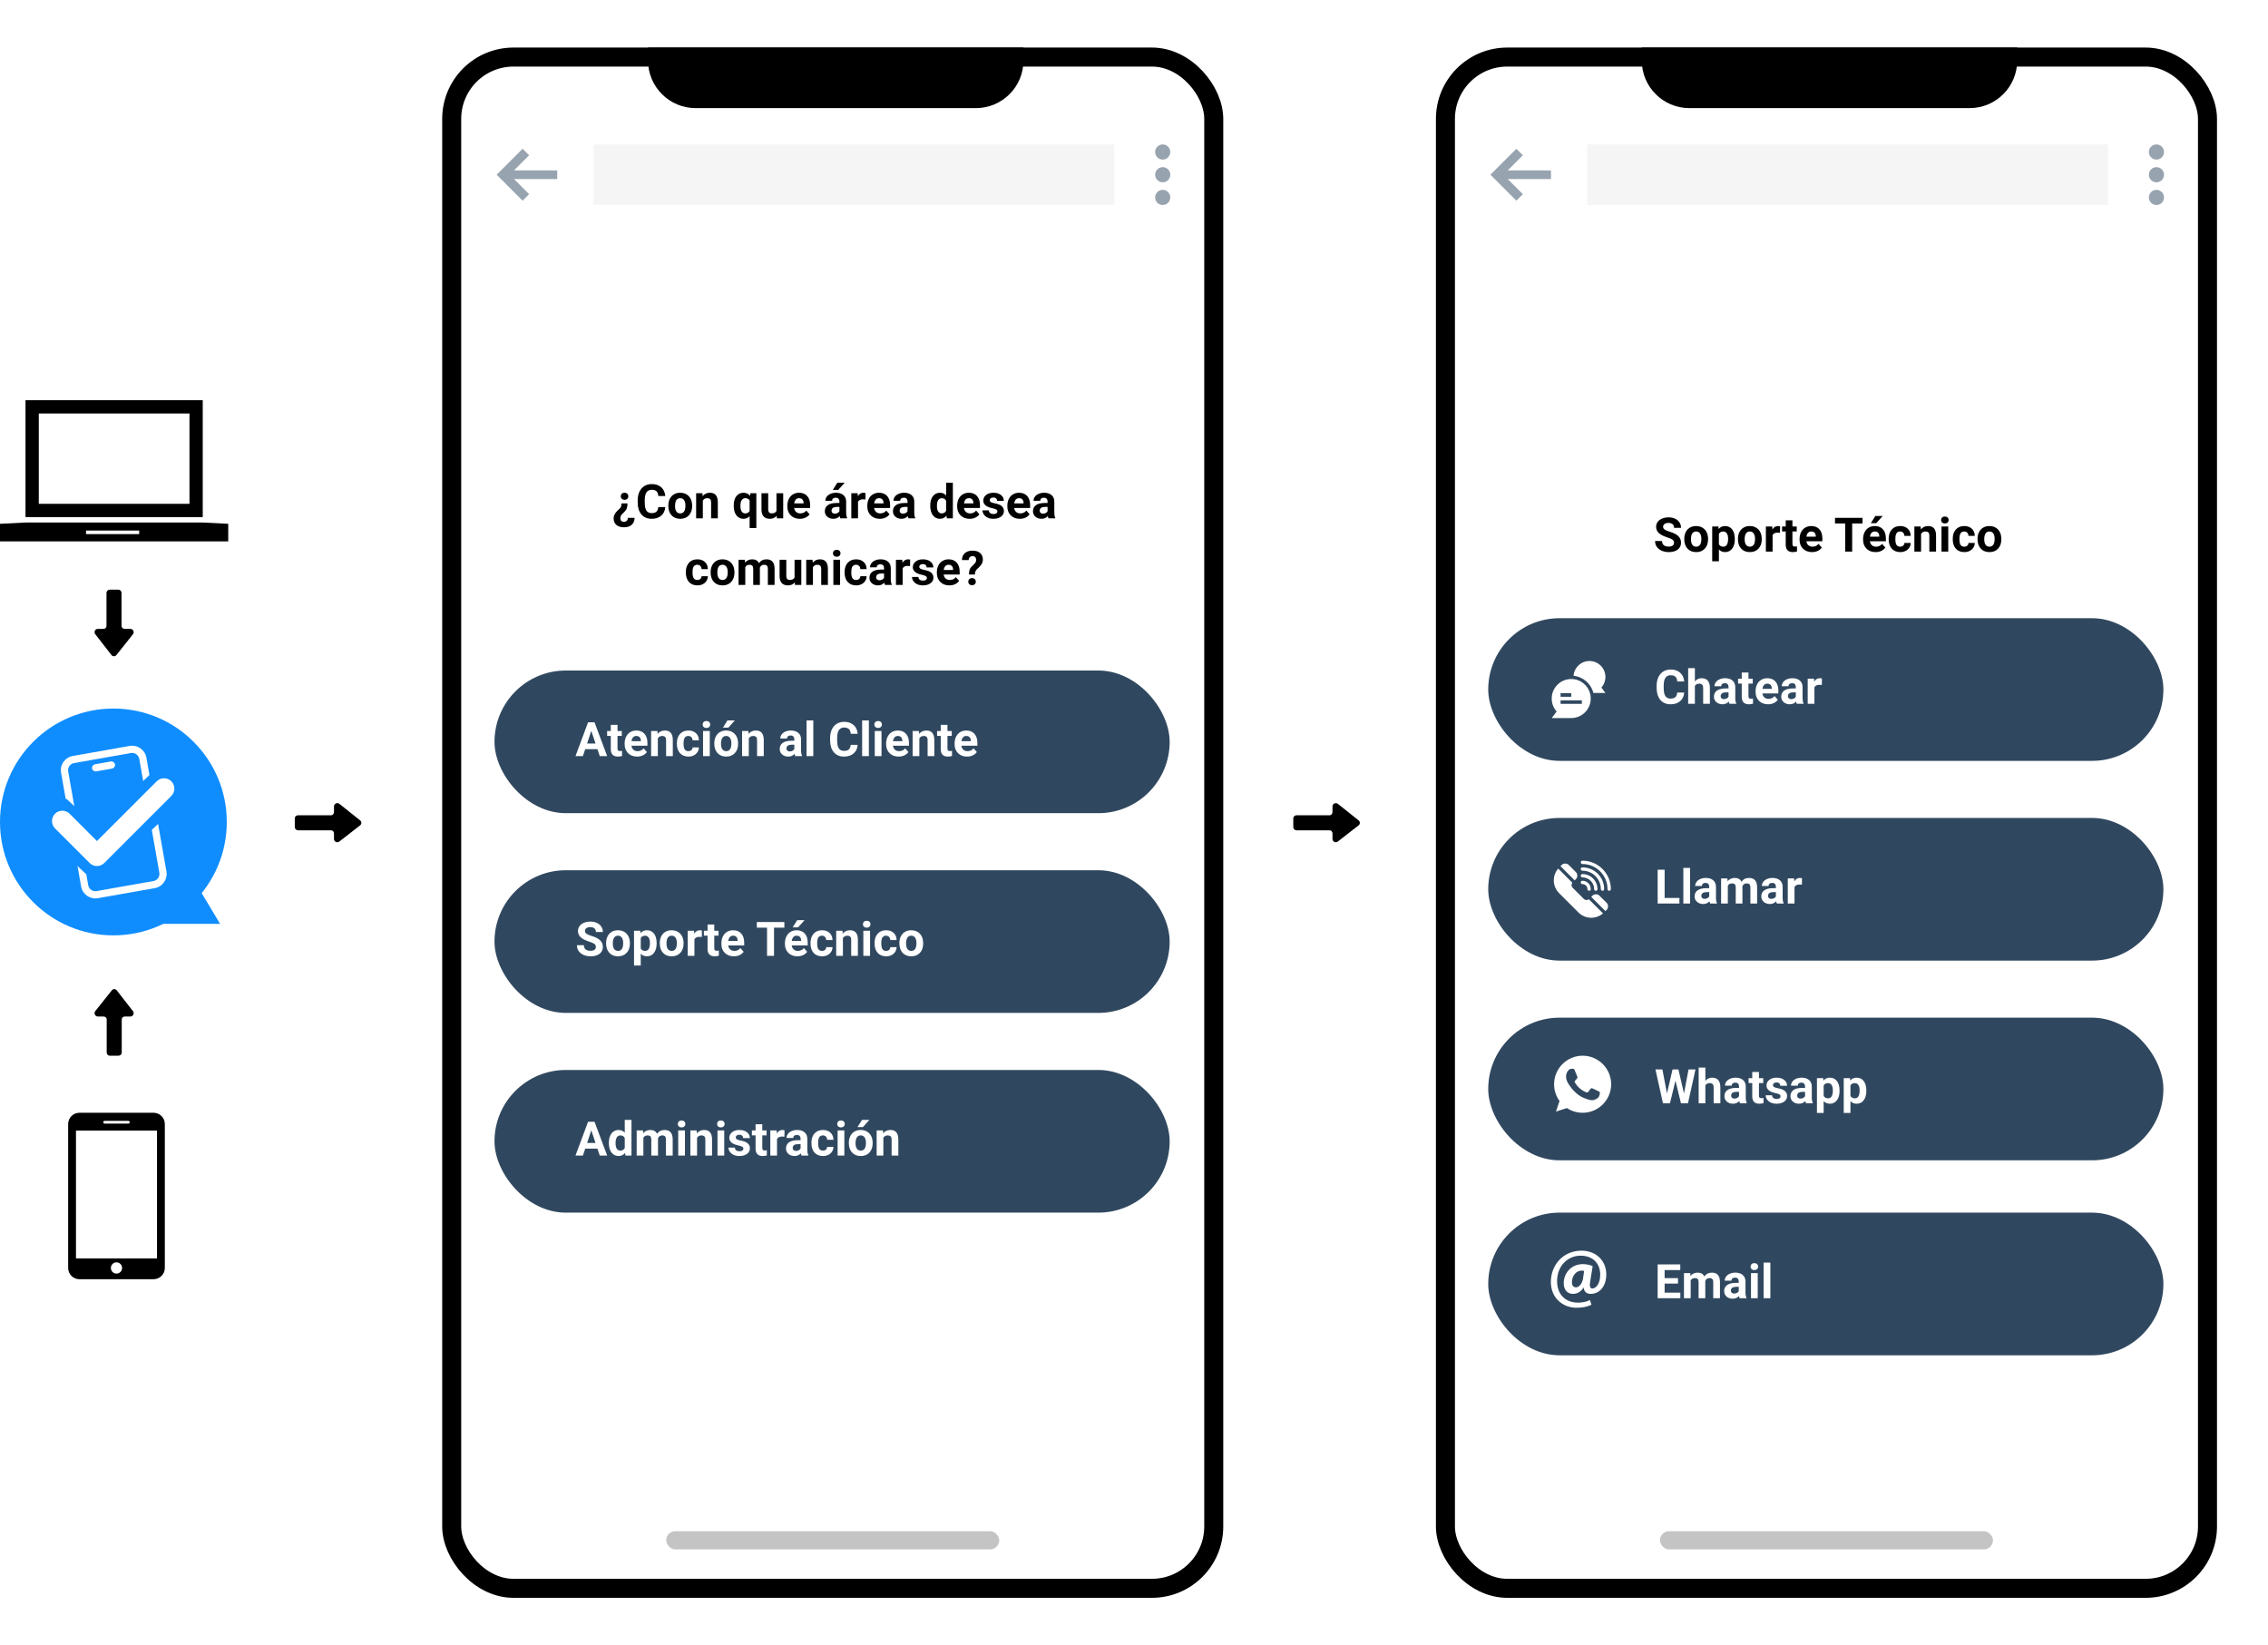 <svg width="477" height="346" viewBox="0 0 477 346" fill="none" xmlns="http://www.w3.org/2000/svg">
<g filter="url(#filter0_d)">
<rect x="95" y="8" width="160.273" height="322" rx="13" fill="white" stroke="black" stroke-width="4"/>
<path d="M131.97 101.86C131.97 102.293 131.919 102.643 131.818 102.91C131.717 103.177 131.537 103.431 131.276 103.672C131.019 103.913 130.843 104.092 130.749 104.209C130.658 104.326 130.588 104.445 130.539 104.565C130.493 104.686 130.471 104.818 130.471 104.961C130.471 105.472 130.721 105.728 131.223 105.728C131.473 105.728 131.672 105.654 131.818 105.508C131.968 105.361 132.046 105.156 132.053 104.893H133.464C133.457 105.518 133.257 106.004 132.863 106.353C132.469 106.704 131.931 106.88 131.247 106.88C130.554 106.88 130.015 106.714 129.631 106.382C129.247 106.053 129.055 105.583 129.055 104.971C129.055 104.453 129.304 103.945 129.802 103.447L130.275 102.993C130.438 102.847 130.55 102.694 130.612 102.534C130.677 102.375 130.713 102.15 130.72 101.86H131.97ZM132.146 100.366C132.146 100.584 132.071 100.763 131.921 100.903C131.771 101.043 131.582 101.113 131.354 101.113C131.127 101.113 130.938 101.043 130.788 100.903C130.638 100.763 130.563 100.584 130.563 100.366C130.563 100.148 130.635 99.969 130.778 99.829C130.925 99.689 131.117 99.619 131.354 99.619C131.592 99.619 131.783 99.689 131.926 99.829C132.072 99.969 132.146 100.148 132.146 100.366ZM139.914 102.632C139.859 103.397 139.576 103.999 139.064 104.438C138.557 104.878 137.886 105.098 137.053 105.098C136.141 105.098 135.424 104.792 134.899 104.18C134.379 103.564 134.118 102.721 134.118 101.65V101.216C134.118 100.532 134.239 99.93 134.479 99.409C134.72 98.888 135.064 98.49 135.51 98.213C135.959 97.933 136.48 97.793 137.072 97.793C137.893 97.793 138.553 98.013 139.055 98.452C139.556 98.892 139.846 99.508 139.924 100.303H138.459C138.423 99.844 138.295 99.512 138.073 99.307C137.855 99.098 137.521 98.994 137.072 98.994C136.584 98.994 136.218 99.17 135.974 99.522C135.733 99.87 135.609 100.412 135.603 101.147V101.685C135.603 102.453 135.718 103.014 135.949 103.369C136.184 103.724 136.551 103.901 137.053 103.901C137.505 103.901 137.842 103.799 138.063 103.594C138.288 103.385 138.417 103.065 138.449 102.632H139.914ZM140.563 102.31C140.563 101.785 140.664 101.318 140.866 100.908C141.068 100.498 141.358 100.181 141.735 99.956C142.116 99.731 142.557 99.619 143.059 99.619C143.771 99.619 144.353 99.837 144.802 100.273C145.254 100.71 145.507 101.302 145.559 102.051L145.568 102.412C145.568 103.223 145.342 103.874 144.89 104.365C144.437 104.854 143.83 105.098 143.068 105.098C142.307 105.098 141.698 104.854 141.242 104.365C140.79 103.877 140.563 103.213 140.563 102.373V102.31ZM141.975 102.412C141.975 102.913 142.069 103.298 142.258 103.564C142.447 103.828 142.717 103.96 143.068 103.96C143.41 103.96 143.677 103.83 143.869 103.569C144.061 103.306 144.157 102.886 144.157 102.31C144.157 101.818 144.061 101.437 143.869 101.167C143.677 100.897 143.407 100.762 143.059 100.762C142.714 100.762 142.447 100.897 142.258 101.167C142.069 101.434 141.975 101.849 141.975 102.412ZM147.736 99.717L147.78 100.327C148.158 99.855 148.664 99.619 149.299 99.619C149.859 99.619 150.275 99.784 150.549 100.112C150.822 100.441 150.962 100.933 150.969 101.587V105H149.558V101.621C149.558 101.322 149.493 101.105 149.362 100.972C149.232 100.835 149.016 100.767 148.713 100.767C148.316 100.767 148.018 100.936 147.819 101.274V105H146.408V99.717H147.736ZM154.313 102.31C154.313 101.479 154.497 100.824 154.865 100.342C155.236 99.86 155.744 99.619 156.389 99.619C156.955 99.619 157.406 99.836 157.741 100.269L157.834 99.717H159.074V107.031H157.658V104.546C157.333 104.914 156.906 105.098 156.379 105.098C155.751 105.098 155.249 104.854 154.875 104.365C154.501 103.877 154.313 103.192 154.313 102.31ZM155.725 102.412C155.725 102.917 155.812 103.301 155.988 103.564C156.167 103.828 156.418 103.96 156.74 103.96C157.173 103.96 157.479 103.787 157.658 103.442V101.26C157.482 100.928 157.18 100.762 156.75 100.762C156.424 100.762 156.172 100.894 155.993 101.157C155.814 101.421 155.725 101.839 155.725 102.412ZM163.352 104.463C163.003 104.886 162.521 105.098 161.906 105.098C161.34 105.098 160.907 104.935 160.607 104.609C160.311 104.284 160.16 103.807 160.153 103.179V99.717H161.564V103.13C161.564 103.68 161.815 103.955 162.316 103.955C162.795 103.955 163.124 103.789 163.303 103.457V99.717H164.719V105H163.391L163.352 104.463ZM168.215 105.098C167.44 105.098 166.809 104.86 166.32 104.385C165.835 103.91 165.593 103.276 165.593 102.485V102.349C165.593 101.818 165.695 101.344 165.9 100.928C166.105 100.508 166.395 100.186 166.77 99.961C167.147 99.733 167.577 99.619 168.059 99.619C168.781 99.619 169.349 99.847 169.763 100.303C170.179 100.758 170.388 101.405 170.388 102.241V102.817H167.023C167.069 103.162 167.206 103.439 167.434 103.647C167.665 103.856 167.956 103.96 168.308 103.96C168.851 103.96 169.276 103.763 169.582 103.369L170.275 104.146C170.064 104.445 169.777 104.679 169.416 104.849C169.055 105.015 168.654 105.098 168.215 105.098ZM168.054 100.762C167.774 100.762 167.546 100.856 167.37 101.045C167.198 101.234 167.087 101.504 167.038 101.855H169.001V101.743C168.994 101.431 168.91 101.19 168.747 101.021C168.584 100.848 168.353 100.762 168.054 100.762ZM176.745 105C176.68 104.873 176.633 104.715 176.604 104.526C176.262 104.907 175.817 105.098 175.271 105.098C174.753 105.098 174.323 104.948 173.981 104.648C173.643 104.349 173.474 103.971 173.474 103.516C173.474 102.956 173.68 102.526 174.094 102.227C174.51 101.927 175.111 101.776 175.896 101.772H176.545V101.47C176.545 101.226 176.481 101.03 176.354 100.884C176.231 100.737 176.034 100.664 175.764 100.664C175.526 100.664 175.339 100.721 175.202 100.835C175.069 100.949 175.002 101.105 175.002 101.304H173.591C173.591 100.998 173.685 100.715 173.874 100.454C174.063 100.194 174.33 99.99 174.675 99.844C175.02 99.694 175.407 99.619 175.837 99.619C176.488 99.619 177.004 99.784 177.385 100.112C177.769 100.438 177.961 100.897 177.961 101.489V103.779C177.964 104.281 178.034 104.66 178.171 104.917V105H176.745ZM175.578 104.019C175.786 104.019 175.979 103.973 176.154 103.882C176.33 103.787 176.46 103.662 176.545 103.506V102.598H176.018C175.311 102.598 174.935 102.842 174.89 103.33L174.885 103.413C174.885 103.589 174.947 103.734 175.07 103.848C175.194 103.962 175.363 104.019 175.578 104.019ZM176.115 97.5H177.653L176.301 99.014H175.153L176.115 97.5ZM182.014 101.04C181.822 101.014 181.652 101.001 181.506 101.001C180.972 101.001 180.622 101.182 180.456 101.543V105H179.045V99.717H180.378L180.417 100.347C180.7 99.862 181.092 99.619 181.594 99.619C181.75 99.619 181.896 99.64 182.033 99.683L182.014 101.04ZM185.031 105.098C184.257 105.098 183.625 104.86 183.137 104.385C182.652 103.91 182.409 103.276 182.409 102.485V102.349C182.409 101.818 182.512 101.344 182.717 100.928C182.922 100.508 183.212 100.186 183.586 99.961C183.964 99.733 184.393 99.619 184.875 99.619C185.598 99.619 186.166 99.847 186.579 100.303C186.996 100.758 187.204 101.405 187.204 102.241V102.817H183.84C183.885 103.162 184.022 103.439 184.25 103.647C184.481 103.856 184.772 103.96 185.124 103.96C185.668 103.96 186.092 103.763 186.398 103.369L187.092 104.146C186.88 104.445 186.594 104.679 186.232 104.849C185.871 105.015 185.471 105.098 185.031 105.098ZM184.87 100.762C184.59 100.762 184.362 100.856 184.187 101.045C184.014 101.234 183.903 101.504 183.854 101.855H185.817V101.743C185.811 101.431 185.726 101.19 185.563 101.021C185.401 100.848 185.17 100.762 184.87 100.762ZM191.071 105C191.006 104.873 190.959 104.715 190.93 104.526C190.588 104.907 190.144 105.098 189.597 105.098C189.079 105.098 188.649 104.948 188.308 104.648C187.969 104.349 187.8 103.971 187.8 103.516C187.8 102.956 188.007 102.526 188.42 102.227C188.837 101.927 189.437 101.776 190.222 101.772H190.871V101.47C190.871 101.226 190.808 101.03 190.681 100.884C190.557 100.737 190.36 100.664 190.09 100.664C189.852 100.664 189.665 100.721 189.528 100.835C189.395 100.949 189.328 101.105 189.328 101.304H187.917C187.917 100.998 188.011 100.715 188.2 100.454C188.389 100.194 188.656 99.99 189.001 99.844C189.346 99.694 189.733 99.619 190.163 99.619C190.814 99.619 191.33 99.784 191.711 100.112C192.095 100.438 192.287 100.897 192.287 101.489V103.779C192.29 104.281 192.36 104.66 192.497 104.917V105H191.071ZM189.904 104.019C190.113 104.019 190.305 103.973 190.48 103.882C190.656 103.787 190.786 103.662 190.871 103.506V102.598H190.344C189.637 102.598 189.261 102.842 189.216 103.33L189.211 103.413C189.211 103.589 189.273 103.734 189.396 103.848C189.52 103.962 189.689 104.019 189.904 104.019ZM195.642 102.319C195.642 101.496 195.826 100.84 196.193 100.352C196.564 99.863 197.071 99.619 197.712 99.619C198.226 99.619 198.651 99.811 198.986 100.195V97.5H200.402V105H199.128L199.06 104.438C198.708 104.878 198.256 105.098 197.702 105.098C197.08 105.098 196.581 104.854 196.203 104.365C195.829 103.874 195.642 103.192 195.642 102.319ZM197.053 102.422C197.053 102.917 197.139 103.296 197.312 103.56C197.484 103.823 197.735 103.955 198.063 103.955C198.5 103.955 198.807 103.771 198.986 103.403V101.318C198.811 100.951 198.506 100.767 198.073 100.767C197.393 100.767 197.053 101.318 197.053 102.422ZM203.928 105.098C203.153 105.098 202.521 104.86 202.033 104.385C201.548 103.91 201.306 103.276 201.306 102.485V102.349C201.306 101.818 201.408 101.344 201.613 100.928C201.818 100.508 202.108 100.186 202.482 99.961C202.86 99.733 203.29 99.619 203.771 99.619C204.494 99.619 205.062 99.847 205.476 100.303C205.892 100.758 206.101 101.405 206.101 102.241V102.817H202.736C202.782 103.162 202.919 103.439 203.146 103.647C203.378 103.856 203.669 103.96 204.021 103.96C204.564 103.96 204.989 103.763 205.295 103.369L205.988 104.146C205.777 104.445 205.49 104.679 205.129 104.849C204.768 105.015 204.367 105.098 203.928 105.098ZM203.767 100.762C203.487 100.762 203.259 100.856 203.083 101.045C202.91 101.234 202.8 101.504 202.751 101.855H204.714V101.743C204.707 101.431 204.623 101.19 204.46 101.021C204.297 100.848 204.066 100.762 203.767 100.762ZM209.768 103.54C209.768 103.368 209.681 103.232 209.509 103.135C209.34 103.034 209.066 102.944 208.688 102.866C207.432 102.603 206.804 102.069 206.804 101.265C206.804 100.796 206.997 100.405 207.385 100.093C207.775 99.777 208.285 99.619 208.913 99.619C209.584 99.619 210.119 99.777 210.52 100.093C210.923 100.409 211.125 100.819 211.125 101.323H209.714C209.714 101.121 209.649 100.955 209.519 100.825C209.388 100.692 209.185 100.625 208.908 100.625C208.671 100.625 208.487 100.679 208.356 100.786C208.226 100.894 208.161 101.03 208.161 101.196C208.161 101.353 208.234 101.479 208.381 101.577C208.531 101.672 208.781 101.755 209.133 101.826C209.484 101.895 209.781 101.973 210.021 102.061C210.767 102.334 211.14 102.808 211.14 103.481C211.14 103.963 210.933 104.354 210.52 104.653C210.106 104.95 209.572 105.098 208.918 105.098C208.475 105.098 208.081 105.02 207.736 104.863C207.395 104.704 207.126 104.487 206.931 104.214C206.735 103.937 206.638 103.639 206.638 103.32H207.976C207.989 103.571 208.081 103.763 208.254 103.896C208.426 104.03 208.658 104.097 208.947 104.097C209.217 104.097 209.421 104.046 209.558 103.945C209.698 103.841 209.768 103.706 209.768 103.54ZM214.484 105.098C213.71 105.098 213.078 104.86 212.59 104.385C212.105 103.91 211.862 103.276 211.862 102.485V102.349C211.862 101.818 211.965 101.344 212.17 100.928C212.375 100.508 212.665 100.186 213.039 99.961C213.417 99.733 213.846 99.619 214.328 99.619C215.051 99.619 215.619 99.847 216.032 100.303C216.449 100.758 216.657 101.405 216.657 102.241V102.817H213.293C213.339 103.162 213.475 103.439 213.703 103.647C213.934 103.856 214.226 103.96 214.577 103.96C215.121 103.96 215.546 103.763 215.852 103.369L216.545 104.146C216.333 104.445 216.047 104.679 215.686 104.849C215.324 105.015 214.924 105.098 214.484 105.098ZM214.323 100.762C214.043 100.762 213.815 100.856 213.64 101.045C213.467 101.234 213.356 101.504 213.308 101.855H215.271V101.743C215.264 101.431 215.179 101.19 215.017 101.021C214.854 100.848 214.623 100.762 214.323 100.762ZM220.524 105C220.459 104.873 220.412 104.715 220.383 104.526C220.041 104.907 219.597 105.098 219.05 105.098C218.532 105.098 218.103 104.948 217.761 104.648C217.422 104.349 217.253 103.971 217.253 103.516C217.253 102.956 217.46 102.526 217.873 102.227C218.29 101.927 218.89 101.776 219.675 101.772H220.324V101.47C220.324 101.226 220.261 101.03 220.134 100.884C220.01 100.737 219.813 100.664 219.543 100.664C219.305 100.664 219.118 100.721 218.981 100.835C218.848 100.949 218.781 101.105 218.781 101.304H217.37C217.37 100.998 217.465 100.715 217.653 100.454C217.842 100.194 218.109 99.99 218.454 99.844C218.799 99.694 219.187 99.619 219.616 99.619C220.267 99.619 220.783 99.784 221.164 100.112C221.548 100.438 221.74 100.897 221.74 101.489V103.779C221.743 104.281 221.813 104.66 221.95 104.917V105H220.524ZM219.357 104.019C219.566 104.019 219.758 103.973 219.934 103.882C220.109 103.787 220.24 103.662 220.324 103.506V102.598H219.797C219.09 102.598 218.715 102.842 218.669 103.33L218.664 103.413C218.664 103.589 218.726 103.734 218.85 103.848C218.973 103.962 219.143 104.019 219.357 104.019ZM146.662 117.96C146.923 117.96 147.134 117.888 147.297 117.745C147.46 117.602 147.544 117.411 147.551 117.174H148.874C148.871 117.532 148.773 117.861 148.581 118.16C148.389 118.456 148.125 118.688 147.79 118.854C147.458 119.016 147.09 119.098 146.687 119.098C145.931 119.098 145.336 118.858 144.899 118.38C144.463 117.898 144.245 117.234 144.245 116.388V116.295C144.245 115.481 144.462 114.832 144.895 114.347C145.327 113.862 145.922 113.619 146.677 113.619C147.338 113.619 147.867 113.808 148.264 114.186C148.664 114.56 148.868 115.06 148.874 115.685H147.551C147.544 115.411 147.46 115.19 147.297 115.021C147.134 114.848 146.919 114.762 146.652 114.762C146.324 114.762 146.075 114.882 145.905 115.123C145.739 115.361 145.656 115.748 145.656 116.285V116.432C145.656 116.975 145.739 117.366 145.905 117.604C146.071 117.841 146.324 117.96 146.662 117.96ZM149.46 116.31C149.46 115.785 149.561 115.318 149.763 114.908C149.965 114.498 150.254 114.181 150.632 113.956C151.013 113.731 151.454 113.619 151.955 113.619C152.668 113.619 153.249 113.837 153.698 114.273C154.151 114.71 154.403 115.302 154.455 116.051L154.465 116.412C154.465 117.223 154.239 117.874 153.786 118.365C153.334 118.854 152.727 119.098 151.965 119.098C151.203 119.098 150.594 118.854 150.139 118.365C149.686 117.877 149.46 117.213 149.46 116.373V116.31ZM150.871 116.412C150.871 116.913 150.965 117.298 151.154 117.564C151.343 117.828 151.613 117.96 151.965 117.96C152.307 117.96 152.574 117.83 152.766 117.569C152.958 117.306 153.054 116.886 153.054 116.31C153.054 115.818 152.958 115.437 152.766 115.167C152.574 114.897 152.303 114.762 151.955 114.762C151.61 114.762 151.343 114.897 151.154 115.167C150.965 115.434 150.871 115.849 150.871 116.412ZM156.657 113.717L156.701 114.308C157.076 113.849 157.582 113.619 158.22 113.619C158.9 113.619 159.367 113.888 159.621 114.425C159.992 113.888 160.521 113.619 161.208 113.619C161.781 113.619 162.207 113.787 162.487 114.122C162.767 114.454 162.907 114.955 162.907 115.626V119H161.491V115.631C161.491 115.331 161.433 115.113 161.315 114.977C161.198 114.837 160.992 114.767 160.695 114.767C160.272 114.767 159.979 114.968 159.816 115.372L159.821 119H158.41V115.636C158.41 115.33 158.35 115.108 158.229 114.972C158.109 114.835 157.904 114.767 157.614 114.767C157.214 114.767 156.924 114.933 156.745 115.265V119H155.334V113.717H156.657ZM167.16 118.463C166.812 118.886 166.33 119.098 165.715 119.098C165.148 119.098 164.715 118.935 164.416 118.609C164.12 118.284 163.968 117.807 163.962 117.179V113.717H165.373V117.13C165.373 117.68 165.624 117.955 166.125 117.955C166.604 117.955 166.932 117.789 167.111 117.457V113.717H168.527V119H167.199L167.16 118.463ZM170.891 113.717L170.935 114.327C171.312 113.855 171.818 113.619 172.453 113.619C173.013 113.619 173.43 113.784 173.703 114.112C173.977 114.441 174.117 114.933 174.123 115.587V119H172.712V115.621C172.712 115.322 172.647 115.105 172.517 114.972C172.386 114.835 172.17 114.767 171.867 114.767C171.47 114.767 171.172 114.936 170.974 115.274V119H169.562V113.717H170.891ZM176.687 119H175.271V113.717H176.687V119ZM175.188 112.35C175.188 112.138 175.257 111.964 175.397 111.827C175.541 111.69 175.734 111.622 175.979 111.622C176.219 111.622 176.411 111.69 176.555 111.827C176.698 111.964 176.77 112.138 176.77 112.35C176.77 112.564 176.696 112.74 176.55 112.877C176.407 113.014 176.216 113.082 175.979 113.082C175.741 113.082 175.549 113.014 175.402 112.877C175.259 112.74 175.188 112.564 175.188 112.35ZM180.051 117.96C180.311 117.96 180.523 117.888 180.686 117.745C180.848 117.602 180.933 117.411 180.939 117.174H182.263C182.259 117.532 182.162 117.861 181.97 118.16C181.778 118.456 181.514 118.688 181.179 118.854C180.847 119.016 180.479 119.098 180.075 119.098C179.32 119.098 178.724 118.858 178.288 118.38C177.852 117.898 177.634 117.234 177.634 116.388V116.295C177.634 115.481 177.85 114.832 178.283 114.347C178.716 113.862 179.31 113.619 180.065 113.619C180.726 113.619 181.255 113.808 181.652 114.186C182.053 114.56 182.256 115.06 182.263 115.685H180.939C180.933 115.411 180.848 115.19 180.686 115.021C180.523 114.848 180.308 114.762 180.041 114.762C179.712 114.762 179.463 114.882 179.294 115.123C179.128 115.361 179.045 115.748 179.045 116.285V116.432C179.045 116.975 179.128 117.366 179.294 117.604C179.46 117.841 179.712 117.96 180.051 117.96ZM186.13 119C186.065 118.873 186.018 118.715 185.988 118.526C185.646 118.907 185.202 119.098 184.655 119.098C184.138 119.098 183.708 118.948 183.366 118.648C183.028 118.349 182.858 117.971 182.858 117.516C182.858 116.956 183.065 116.526 183.479 116.227C183.895 115.927 184.496 115.776 185.28 115.772H185.93V115.47C185.93 115.226 185.866 115.03 185.739 114.884C185.616 114.737 185.419 114.664 185.148 114.664C184.911 114.664 184.724 114.721 184.587 114.835C184.453 114.949 184.387 115.105 184.387 115.304H182.976C182.976 114.998 183.07 114.715 183.259 114.454C183.448 114.194 183.715 113.99 184.06 113.844C184.405 113.694 184.792 113.619 185.222 113.619C185.873 113.619 186.389 113.784 186.77 114.112C187.154 114.438 187.346 114.897 187.346 115.489V117.779C187.349 118.281 187.419 118.66 187.556 118.917V119H186.13ZM184.963 118.019C185.171 118.019 185.363 117.973 185.539 117.882C185.715 117.787 185.845 117.662 185.93 117.506V116.598H185.402C184.696 116.598 184.32 116.842 184.274 117.33L184.27 117.413C184.27 117.589 184.331 117.734 184.455 117.848C184.579 117.962 184.748 118.019 184.963 118.019ZM191.398 115.04C191.206 115.014 191.037 115.001 190.891 115.001C190.357 115.001 190.007 115.182 189.841 115.543V119H188.43V113.717H189.763L189.802 114.347C190.085 113.862 190.477 113.619 190.979 113.619C191.135 113.619 191.281 113.64 191.418 113.683L191.398 115.04ZM194.943 117.54C194.943 117.368 194.857 117.232 194.685 117.135C194.515 117.034 194.242 116.944 193.864 116.866C192.608 116.603 191.979 116.069 191.979 115.265C191.979 114.796 192.173 114.405 192.561 114.093C192.951 113.777 193.461 113.619 194.089 113.619C194.759 113.619 195.295 113.777 195.695 114.093C196.099 114.409 196.301 114.819 196.301 115.323H194.89C194.89 115.121 194.825 114.955 194.694 114.825C194.564 114.692 194.361 114.625 194.084 114.625C193.846 114.625 193.662 114.679 193.532 114.786C193.402 114.894 193.337 115.03 193.337 115.196C193.337 115.353 193.41 115.479 193.557 115.577C193.706 115.672 193.957 115.755 194.309 115.826C194.66 115.895 194.956 115.973 195.197 116.061C195.943 116.334 196.315 116.808 196.315 117.481C196.315 117.963 196.109 118.354 195.695 118.653C195.282 118.95 194.748 119.098 194.094 119.098C193.651 119.098 193.257 119.02 192.912 118.863C192.57 118.704 192.302 118.487 192.106 118.214C191.911 117.937 191.813 117.639 191.813 117.32H193.151C193.164 117.571 193.257 117.763 193.43 117.896C193.602 118.03 193.833 118.097 194.123 118.097C194.393 118.097 194.597 118.046 194.733 117.945C194.873 117.841 194.943 117.706 194.943 117.54ZM199.66 119.098C198.885 119.098 198.254 118.86 197.766 118.385C197.281 117.91 197.038 117.276 197.038 116.485V116.349C197.038 115.818 197.141 115.344 197.346 114.928C197.551 114.508 197.84 114.186 198.215 113.961C198.592 113.733 199.022 113.619 199.504 113.619C200.227 113.619 200.795 113.847 201.208 114.303C201.625 114.758 201.833 115.405 201.833 116.241V116.817H198.469C198.514 117.162 198.651 117.439 198.879 117.647C199.11 117.856 199.401 117.96 199.753 117.96C200.297 117.96 200.721 117.763 201.027 117.369L201.721 118.146C201.509 118.445 201.223 118.679 200.861 118.849C200.5 119.015 200.1 119.098 199.66 119.098ZM199.499 114.762C199.219 114.762 198.991 114.856 198.815 115.045C198.643 115.234 198.532 115.504 198.483 115.855H200.446V115.743C200.44 115.431 200.355 115.19 200.192 115.021C200.03 114.848 199.799 114.762 199.499 114.762ZM203.791 116.817C203.791 116.362 203.846 115.999 203.957 115.729C204.068 115.458 204.27 115.193 204.562 114.933C204.859 114.669 205.056 114.456 205.153 114.293C205.251 114.127 205.3 113.953 205.3 113.771C205.3 113.22 205.046 112.945 204.538 112.945C204.297 112.945 204.104 113.02 203.957 113.17C203.814 113.316 203.739 113.52 203.732 113.78H202.316C202.323 113.159 202.523 112.672 202.917 112.32C203.314 111.969 203.854 111.793 204.538 111.793C205.228 111.793 205.764 111.961 206.145 112.296C206.525 112.628 206.716 113.098 206.716 113.707C206.716 113.984 206.654 114.246 206.53 114.493C206.407 114.737 206.19 115.009 205.881 115.309L205.485 115.685C205.238 115.922 205.096 116.201 205.061 116.52L205.041 116.817H203.791ZM203.649 118.316C203.649 118.098 203.723 117.919 203.869 117.779C204.019 117.636 204.209 117.564 204.44 117.564C204.672 117.564 204.86 117.636 205.007 117.779C205.157 117.919 205.231 118.098 205.231 118.316C205.231 118.531 205.158 118.709 205.012 118.849C204.868 118.989 204.678 119.059 204.44 119.059C204.203 119.059 204.011 118.989 203.864 118.849C203.721 118.709 203.649 118.531 203.649 118.316Z" fill="black"/>
<rect x="140.117" y="317.992" width="70.039" height="3.82" rx="1.91" fill="#C4C4C4"/>
<path d="M136.297 6H215.25V8.734C215.25 14.257 210.773 18.734 205.25 18.734H146.297C140.774 18.734 136.297 14.257 136.297 8.734V6Z" fill="black"/>
<rect x="104" y="221" width="142" height="30" rx="15" fill="#30485F"/>
<path d="M125.648 237.535H123.08L122.592 239H121.034L123.681 231.891H125.038L127.699 239H126.142L125.648 237.535ZM123.476 236.349H125.253L124.359 233.688L123.476 236.349ZM128.051 236.319C128.051 235.496 128.235 234.84 128.603 234.352C128.974 233.863 129.48 233.619 130.121 233.619C130.635 233.619 131.06 233.811 131.396 234.195V231.5H132.812V239H131.537L131.469 238.438C131.117 238.878 130.665 239.098 130.111 239.098C129.49 239.098 128.99 238.854 128.612 238.365C128.238 237.874 128.051 237.192 128.051 236.319ZM129.462 236.422C129.462 236.917 129.548 237.296 129.721 237.56C129.893 237.823 130.144 237.955 130.473 237.955C130.909 237.955 131.216 237.771 131.396 237.403V235.318C131.22 234.951 130.915 234.767 130.482 234.767C129.802 234.767 129.462 235.318 129.462 236.422ZM135.229 233.717L135.272 234.308C135.647 233.849 136.153 233.619 136.791 233.619C137.471 233.619 137.938 233.888 138.192 234.425C138.563 233.888 139.092 233.619 139.779 233.619C140.352 233.619 140.779 233.787 141.059 234.122C141.339 234.454 141.479 234.955 141.479 235.626V239H140.062V235.631C140.062 235.331 140.004 235.113 139.887 234.977C139.77 234.837 139.563 234.767 139.267 234.767C138.843 234.767 138.55 234.968 138.388 235.372L138.393 239H136.981V235.636C136.981 235.33 136.921 235.108 136.801 234.972C136.68 234.835 136.475 234.767 136.186 234.767C135.785 234.767 135.495 234.933 135.316 235.265V239H133.905V233.717H135.229ZM144.057 239H142.641V233.717H144.057V239ZM142.558 232.35C142.558 232.138 142.628 231.964 142.768 231.827C142.911 231.69 143.104 231.622 143.349 231.622C143.59 231.622 143.782 231.69 143.925 231.827C144.068 231.964 144.14 232.138 144.14 232.35C144.14 232.564 144.066 232.74 143.92 232.877C143.777 233.014 143.586 233.082 143.349 233.082C143.111 233.082 142.919 233.014 142.772 232.877C142.629 232.74 142.558 232.564 142.558 232.35ZM146.522 233.717L146.566 234.327C146.944 233.855 147.45 233.619 148.085 233.619C148.645 233.619 149.062 233.784 149.335 234.112C149.608 234.441 149.748 234.933 149.755 235.587V239H148.344V235.621C148.344 235.322 148.279 235.105 148.148 234.972C148.018 234.835 147.802 234.767 147.499 234.767C147.102 234.767 146.804 234.936 146.605 235.274V239H145.194V233.717H146.522ZM152.318 239H150.902V233.717H152.318V239ZM150.819 232.35C150.819 232.138 150.889 231.964 151.029 231.827C151.173 231.69 151.366 231.622 151.61 231.622C151.851 231.622 152.043 231.69 152.187 231.827C152.33 231.964 152.401 232.138 152.401 232.35C152.401 232.564 152.328 232.74 152.182 232.877C152.038 233.014 151.848 233.082 151.61 233.082C151.373 233.082 151.181 233.014 151.034 232.877C150.891 232.74 150.819 232.564 150.819 232.35ZM156.347 237.54C156.347 237.368 156.26 237.232 156.088 237.135C155.919 237.034 155.645 236.944 155.268 236.866C154.011 236.603 153.383 236.069 153.383 235.265C153.383 234.796 153.576 234.405 153.964 234.093C154.354 233.777 154.864 233.619 155.492 233.619C156.163 233.619 156.698 233.777 157.099 234.093C157.502 234.409 157.704 234.819 157.704 235.323H156.293C156.293 235.121 156.228 234.955 156.098 234.825C155.967 234.692 155.764 234.625 155.487 234.625C155.25 234.625 155.066 234.679 154.936 234.786C154.805 234.894 154.74 235.03 154.74 235.196C154.74 235.353 154.813 235.479 154.96 235.577C155.11 235.672 155.36 235.755 155.712 235.826C156.063 235.895 156.36 235.973 156.601 236.061C157.346 236.334 157.719 236.808 157.719 237.481C157.719 237.963 157.512 238.354 157.099 238.653C156.685 238.95 156.151 239.098 155.497 239.098C155.054 239.098 154.66 239.02 154.315 238.863C153.974 238.704 153.705 238.487 153.51 238.214C153.314 237.937 153.217 237.639 153.217 237.32H154.555C154.568 237.571 154.66 237.763 154.833 237.896C155.006 238.03 155.237 238.097 155.526 238.097C155.797 238.097 156 238.046 156.137 237.945C156.277 237.841 156.347 237.706 156.347 237.54ZM160.321 232.418V233.717H161.225V234.752H160.321V237.389C160.321 237.584 160.359 237.724 160.434 237.809C160.508 237.893 160.652 237.936 160.863 237.936C161.02 237.936 161.158 237.924 161.278 237.901V238.971C161.002 239.055 160.717 239.098 160.424 239.098C159.434 239.098 158.93 238.598 158.91 237.599V234.752H158.139V233.717H158.91V232.418H160.321ZM164.979 235.04C164.787 235.014 164.618 235.001 164.472 235.001C163.938 235.001 163.588 235.182 163.422 235.543V239H162.011V233.717H163.344L163.383 234.347C163.666 233.862 164.058 233.619 164.56 233.619C164.716 233.619 164.862 233.64 164.999 233.683L164.979 235.04ZM168.578 239C168.513 238.873 168.466 238.715 168.437 238.526C168.095 238.907 167.65 239.098 167.104 239.098C166.586 239.098 166.156 238.948 165.814 238.648C165.476 238.349 165.307 237.971 165.307 237.516C165.307 236.956 165.513 236.526 165.927 236.227C166.343 235.927 166.944 235.776 167.729 235.772H168.378V235.47C168.378 235.226 168.314 235.03 168.188 234.884C168.064 234.737 167.867 234.664 167.597 234.664C167.359 234.664 167.172 234.721 167.035 234.835C166.902 234.949 166.835 235.105 166.835 235.304H165.424C165.424 234.998 165.518 234.715 165.707 234.454C165.896 234.194 166.163 233.99 166.508 233.844C166.853 233.694 167.24 233.619 167.67 233.619C168.321 233.619 168.837 233.784 169.218 234.112C169.602 234.438 169.794 234.897 169.794 235.489V237.779C169.797 238.281 169.867 238.66 170.004 238.917V239H168.578ZM167.411 238.019C167.619 238.019 167.812 237.973 167.987 237.882C168.163 237.787 168.293 237.662 168.378 237.506V236.598H167.851C167.144 236.598 166.768 236.842 166.723 237.33L166.718 237.413C166.718 237.589 166.78 237.734 166.903 237.848C167.027 237.962 167.196 238.019 167.411 238.019ZM173.075 237.96C173.336 237.96 173.547 237.888 173.71 237.745C173.873 237.602 173.957 237.411 173.964 237.174H175.287C175.284 237.532 175.186 237.861 174.994 238.16C174.802 238.456 174.538 238.688 174.203 238.854C173.871 239.016 173.503 239.098 173.1 239.098C172.344 239.098 171.749 238.858 171.312 238.38C170.876 237.898 170.658 237.234 170.658 236.388V236.295C170.658 235.481 170.875 234.832 171.308 234.347C171.741 233.862 172.335 233.619 173.09 233.619C173.751 233.619 174.28 233.808 174.677 234.186C175.077 234.56 175.281 235.06 175.287 235.685H173.964C173.957 235.411 173.873 235.19 173.71 235.021C173.547 234.848 173.332 234.762 173.065 234.762C172.737 234.762 172.488 234.882 172.318 235.123C172.152 235.361 172.069 235.748 172.069 236.285V236.432C172.069 236.975 172.152 237.366 172.318 237.604C172.484 237.841 172.737 237.96 173.075 237.96ZM177.582 239H176.166V233.717H177.582V239ZM176.083 232.35C176.083 232.138 176.153 231.964 176.293 231.827C176.436 231.69 176.63 231.622 176.874 231.622C177.115 231.622 177.307 231.69 177.45 231.827C177.593 231.964 177.665 232.138 177.665 232.35C177.665 232.564 177.592 232.74 177.445 232.877C177.302 233.014 177.112 233.082 176.874 233.082C176.636 233.082 176.444 233.014 176.298 232.877C176.155 232.74 176.083 232.564 176.083 232.35ZM178.529 236.31C178.529 235.785 178.63 235.318 178.832 234.908C179.034 234.498 179.324 234.181 179.701 233.956C180.082 233.731 180.523 233.619 181.024 233.619C181.737 233.619 182.318 233.837 182.768 234.273C183.22 234.71 183.472 235.302 183.524 236.051L183.534 236.412C183.534 237.223 183.308 237.874 182.855 238.365C182.403 238.854 181.796 239.098 181.034 239.098C180.272 239.098 179.664 238.854 179.208 238.365C178.756 237.877 178.529 237.213 178.529 236.373V236.31ZM179.94 236.412C179.94 236.913 180.035 237.298 180.224 237.564C180.412 237.828 180.683 237.96 181.034 237.96C181.376 237.96 181.643 237.83 181.835 237.569C182.027 237.306 182.123 236.886 182.123 236.31C182.123 235.818 182.027 235.437 181.835 235.167C181.643 234.897 181.373 234.762 181.024 234.762C180.679 234.762 180.412 234.897 180.224 235.167C180.035 235.434 179.94 235.849 179.94 236.412ZM181.303 231.5H182.841L181.488 233.014H180.341L181.303 231.5ZM185.702 233.717L185.746 234.327C186.124 233.855 186.63 233.619 187.265 233.619C187.825 233.619 188.241 233.784 188.515 234.112C188.788 234.441 188.928 234.933 188.935 235.587V239H187.523V235.621C187.523 235.322 187.458 235.105 187.328 234.972C187.198 234.835 186.981 234.767 186.679 234.767C186.282 234.767 185.984 234.936 185.785 235.274V239H184.374V233.717H185.702Z" fill="white"/>
<rect x="104" y="179" width="142" height="30" rx="15" fill="#30485F"/>
<path d="M125.321 195.135C125.321 194.858 125.224 194.646 125.028 194.5C124.833 194.35 124.481 194.194 123.974 194.031C123.466 193.865 123.064 193.702 122.768 193.543C121.96 193.107 121.557 192.519 121.557 191.78C121.557 191.396 121.664 191.054 121.879 190.755C122.097 190.452 122.408 190.216 122.812 190.047C123.218 189.878 123.674 189.793 124.179 189.793C124.687 189.793 125.139 189.886 125.536 190.071C125.933 190.254 126.241 190.512 126.459 190.848C126.68 191.183 126.791 191.564 126.791 191.99H125.326C125.326 191.665 125.224 191.412 125.019 191.233C124.813 191.051 124.525 190.96 124.154 190.96C123.796 190.96 123.518 191.036 123.319 191.189C123.121 191.339 123.021 191.538 123.021 191.785C123.021 192.016 123.137 192.21 123.368 192.366C123.603 192.522 123.946 192.669 124.398 192.806C125.232 193.056 125.839 193.367 126.22 193.738C126.601 194.109 126.791 194.572 126.791 195.125C126.791 195.74 126.558 196.224 126.093 196.575C125.627 196.924 125.001 197.098 124.213 197.098C123.666 197.098 123.168 196.998 122.719 196.8C122.27 196.598 121.926 196.323 121.688 195.975C121.454 195.626 121.337 195.223 121.337 194.764H122.807C122.807 195.548 123.275 195.94 124.213 195.94C124.561 195.94 124.833 195.87 125.028 195.73C125.224 195.587 125.321 195.389 125.321 195.135ZM127.475 194.31C127.475 193.785 127.576 193.318 127.777 192.908C127.979 192.498 128.269 192.181 128.646 191.956C129.027 191.731 129.468 191.619 129.97 191.619C130.683 191.619 131.264 191.837 131.713 192.273C132.165 192.71 132.418 193.302 132.47 194.051L132.479 194.412C132.479 195.223 132.253 195.874 131.801 196.365C131.348 196.854 130.741 197.098 129.979 197.098C129.218 197.098 128.609 196.854 128.153 196.365C127.701 195.877 127.475 195.213 127.475 194.373V194.31ZM128.886 194.412C128.886 194.913 128.98 195.298 129.169 195.564C129.358 195.828 129.628 195.96 129.979 195.96C130.321 195.96 130.588 195.83 130.78 195.569C130.972 195.306 131.068 194.886 131.068 194.31C131.068 193.818 130.972 193.437 130.78 193.167C130.588 192.897 130.318 192.762 129.97 192.762C129.625 192.762 129.358 192.897 129.169 193.167C128.98 193.434 128.886 193.849 128.886 194.412ZM138.104 194.407C138.104 195.221 137.919 195.874 137.548 196.365C137.18 196.854 136.682 197.098 136.054 197.098C135.52 197.098 135.089 196.912 134.76 196.541V199.031H133.349V191.717H134.657L134.706 192.234C135.048 191.824 135.494 191.619 136.044 191.619C136.695 191.619 137.201 191.86 137.562 192.342C137.924 192.824 138.104 193.488 138.104 194.334V194.407ZM136.693 194.305C136.693 193.813 136.605 193.434 136.43 193.167C136.257 192.9 136.005 192.767 135.673 192.767C135.23 192.767 134.926 192.936 134.76 193.274V195.438C134.932 195.786 135.24 195.96 135.683 195.96C136.356 195.96 136.693 195.408 136.693 194.305ZM138.764 194.31C138.764 193.785 138.865 193.318 139.066 192.908C139.268 192.498 139.558 192.181 139.936 191.956C140.316 191.731 140.757 191.619 141.259 191.619C141.972 191.619 142.553 191.837 143.002 192.273C143.454 192.71 143.707 193.302 143.759 194.051L143.769 194.412C143.769 195.223 143.542 195.874 143.09 196.365C142.637 196.854 142.03 197.098 141.269 197.098C140.507 197.098 139.898 196.854 139.442 196.365C138.99 195.877 138.764 195.213 138.764 194.373V194.31ZM140.175 194.412C140.175 194.913 140.269 195.298 140.458 195.564C140.647 195.828 140.917 195.96 141.269 195.96C141.61 195.96 141.877 195.83 142.069 195.569C142.261 195.306 142.357 194.886 142.357 194.31C142.357 193.818 142.261 193.437 142.069 193.167C141.877 192.897 141.607 192.762 141.259 192.762C140.914 192.762 140.647 192.897 140.458 193.167C140.269 193.434 140.175 193.849 140.175 194.412ZM147.606 193.04C147.414 193.014 147.245 193.001 147.099 193.001C146.565 193.001 146.215 193.182 146.049 193.543V197H144.638V191.717H145.971L146.01 192.347C146.293 191.862 146.685 191.619 147.187 191.619C147.343 191.619 147.489 191.64 147.626 191.683L147.606 193.04ZM150.224 190.418V191.717H151.127V192.752H150.224V195.389C150.224 195.584 150.261 195.724 150.336 195.809C150.411 195.893 150.554 195.936 150.766 195.936C150.922 195.936 151.06 195.924 151.181 195.901V196.971C150.904 197.055 150.619 197.098 150.326 197.098C149.337 197.098 148.832 196.598 148.812 195.599V192.752H148.041V191.717H148.812V190.418H150.224ZM154.345 197.098C153.57 197.098 152.938 196.86 152.45 196.385C151.965 195.91 151.723 195.276 151.723 194.485V194.349C151.723 193.818 151.825 193.344 152.03 192.928C152.235 192.508 152.525 192.186 152.899 191.961C153.277 191.733 153.707 191.619 154.188 191.619C154.911 191.619 155.479 191.847 155.893 192.303C156.309 192.758 156.518 193.405 156.518 194.241V194.817H153.153C153.199 195.162 153.336 195.439 153.563 195.647C153.795 195.856 154.086 195.96 154.438 195.96C154.981 195.96 155.406 195.763 155.712 195.369L156.405 196.146C156.194 196.445 155.907 196.679 155.546 196.849C155.185 197.015 154.784 197.098 154.345 197.098ZM154.184 192.762C153.904 192.762 153.676 192.856 153.5 193.045C153.327 193.234 153.217 193.504 153.168 193.855H155.131V193.743C155.124 193.431 155.04 193.19 154.877 193.021C154.714 192.848 154.483 192.762 154.184 192.762ZM164.965 191.077H162.787V197H161.322V191.077H159.174V189.891H164.965V191.077ZM167.704 197.098C166.929 197.098 166.298 196.86 165.81 196.385C165.325 195.91 165.082 195.276 165.082 194.485V194.349C165.082 193.818 165.185 193.344 165.39 192.928C165.595 192.508 165.884 192.186 166.259 191.961C166.636 191.733 167.066 191.619 167.548 191.619C168.271 191.619 168.839 191.847 169.252 192.303C169.669 192.758 169.877 193.405 169.877 194.241V194.817H166.513C166.558 195.162 166.695 195.439 166.923 195.647C167.154 195.856 167.445 195.96 167.797 195.96C168.34 195.96 168.765 195.763 169.071 195.369L169.765 196.146C169.553 196.445 169.267 196.679 168.905 196.849C168.544 197.015 168.144 197.098 167.704 197.098ZM167.543 192.762C167.263 192.762 167.035 192.856 166.859 193.045C166.687 193.234 166.576 193.504 166.527 193.855H168.49V193.743C168.484 193.431 168.399 193.19 168.236 193.021C168.074 192.848 167.842 192.762 167.543 192.762ZM167.67 189.5H169.208L167.855 191.014H166.708L167.67 189.5ZM172.88 195.96C173.14 195.96 173.352 195.888 173.515 195.745C173.677 195.602 173.762 195.411 173.769 195.174H175.092C175.089 195.532 174.991 195.861 174.799 196.16C174.607 196.456 174.343 196.688 174.008 196.854C173.676 197.016 173.308 197.098 172.904 197.098C172.149 197.098 171.553 196.858 171.117 196.38C170.681 195.898 170.463 195.234 170.463 194.388V194.295C170.463 193.481 170.679 192.832 171.112 192.347C171.545 191.862 172.139 191.619 172.895 191.619C173.555 191.619 174.084 191.808 174.481 192.186C174.882 192.56 175.085 193.06 175.092 193.685H173.769C173.762 193.411 173.677 193.19 173.515 193.021C173.352 192.848 173.137 192.762 172.87 192.762C172.541 192.762 172.292 192.882 172.123 193.123C171.957 193.361 171.874 193.748 171.874 194.285V194.432C171.874 194.975 171.957 195.366 172.123 195.604C172.289 195.841 172.541 195.96 172.88 195.96ZM177.196 191.717L177.24 192.327C177.618 191.855 178.124 191.619 178.759 191.619C179.319 191.619 179.735 191.784 180.009 192.112C180.282 192.441 180.422 192.933 180.429 193.587V197H179.018V193.621C179.018 193.322 178.952 193.105 178.822 192.972C178.692 192.835 178.476 192.767 178.173 192.767C177.776 192.767 177.478 192.936 177.279 193.274V197H175.868V191.717H177.196ZM182.992 197H181.576V191.717H182.992V197ZM181.493 190.35C181.493 190.138 181.563 189.964 181.703 189.827C181.846 189.69 182.04 189.622 182.284 189.622C182.525 189.622 182.717 189.69 182.86 189.827C183.004 189.964 183.075 190.138 183.075 190.35C183.075 190.564 183.002 190.74 182.855 190.877C182.712 191.014 182.522 191.082 182.284 191.082C182.047 191.082 181.854 191.014 181.708 190.877C181.565 190.74 181.493 190.564 181.493 190.35ZM186.356 195.96C186.617 195.96 186.828 195.888 186.991 195.745C187.154 195.602 187.239 195.411 187.245 195.174H188.568C188.565 195.532 188.467 195.861 188.275 196.16C188.083 196.456 187.82 196.688 187.484 196.854C187.152 197.016 186.785 197.098 186.381 197.098C185.626 197.098 185.03 196.858 184.594 196.38C184.158 195.898 183.939 195.234 183.939 194.388V194.295C183.939 193.481 184.156 192.832 184.589 192.347C185.022 191.862 185.616 191.619 186.371 191.619C187.032 191.619 187.561 191.808 187.958 192.186C188.358 192.56 188.562 193.06 188.568 193.685H187.245C187.239 193.411 187.154 193.19 186.991 193.021C186.828 192.848 186.614 192.762 186.347 192.762C186.018 192.762 185.769 192.882 185.6 193.123C185.434 193.361 185.351 193.748 185.351 194.285V194.432C185.351 194.975 185.434 195.366 185.6 195.604C185.766 195.841 186.018 195.96 186.356 195.96ZM189.154 194.31C189.154 193.785 189.255 193.318 189.457 192.908C189.659 192.498 189.949 192.181 190.326 191.956C190.707 191.731 191.148 191.619 191.649 191.619C192.362 191.619 192.943 191.837 193.393 192.273C193.845 192.71 194.097 193.302 194.149 194.051L194.159 194.412C194.159 195.223 193.933 195.874 193.48 196.365C193.028 196.854 192.421 197.098 191.659 197.098C190.897 197.098 190.289 196.854 189.833 196.365C189.381 195.877 189.154 195.213 189.154 194.373V194.31ZM190.565 194.412C190.565 194.913 190.66 195.298 190.849 195.564C191.037 195.828 191.308 195.96 191.659 195.96C192.001 195.96 192.268 195.83 192.46 195.569C192.652 195.306 192.748 194.886 192.748 194.31C192.748 193.818 192.652 193.437 192.46 193.167C192.268 192.897 191.998 192.762 191.649 192.762C191.304 192.762 191.037 192.897 190.849 193.167C190.66 193.434 190.565 193.849 190.565 194.412Z" fill="white"/>
<rect x="104" y="137" width="142" height="30" rx="15" fill="#30485F"/>
<path d="M125.648 153.535H123.08L122.592 155H121.034L123.681 147.891H125.038L127.699 155H126.142L125.648 153.535ZM123.476 152.349H125.253L124.359 149.688L123.476 152.349ZM129.872 148.418V149.717H130.775V150.752H129.872V153.389C129.872 153.584 129.91 153.724 129.984 153.809C130.059 153.893 130.202 153.936 130.414 153.936C130.57 153.936 130.709 153.924 130.829 153.901V154.971C130.552 155.055 130.268 155.098 129.975 155.098C128.985 155.098 128.48 154.598 128.461 153.599V150.752H127.689V149.717H128.461V148.418H129.872ZM133.993 155.098C133.218 155.098 132.587 154.86 132.099 154.385C131.614 153.91 131.371 153.276 131.371 152.485V152.349C131.371 151.818 131.474 151.344 131.679 150.928C131.884 150.508 132.174 150.186 132.548 149.961C132.925 149.733 133.355 149.619 133.837 149.619C134.56 149.619 135.128 149.847 135.541 150.303C135.958 150.758 136.166 151.405 136.166 152.241V152.817H132.802C132.847 153.162 132.984 153.439 133.212 153.647C133.443 153.856 133.734 153.96 134.086 153.96C134.63 153.96 135.054 153.763 135.36 153.369L136.054 154.146C135.842 154.445 135.556 154.679 135.194 154.849C134.833 155.015 134.433 155.098 133.993 155.098ZM133.832 150.762C133.552 150.762 133.324 150.856 133.148 151.045C132.976 151.234 132.865 151.504 132.816 151.855H134.779V151.743C134.773 151.431 134.688 151.19 134.525 151.021C134.363 150.848 134.132 150.762 133.832 150.762ZM138.271 149.717L138.314 150.327C138.692 149.855 139.198 149.619 139.833 149.619C140.393 149.619 140.81 149.784 141.083 150.112C141.356 150.441 141.496 150.933 141.503 151.587V155H140.092V151.621C140.092 151.322 140.027 151.105 139.896 150.972C139.766 150.835 139.55 150.767 139.247 150.767C138.85 150.767 138.552 150.936 138.354 151.274V155H136.942V149.717H138.271ZM144.774 153.96C145.035 153.96 145.246 153.888 145.409 153.745C145.572 153.602 145.657 153.411 145.663 153.174H146.986C146.983 153.532 146.885 153.861 146.693 154.16C146.501 154.456 146.238 154.688 145.902 154.854C145.57 155.016 145.202 155.098 144.799 155.098C144.044 155.098 143.448 154.858 143.012 154.38C142.576 153.898 142.357 153.234 142.357 152.388V152.295C142.357 151.481 142.574 150.832 143.007 150.347C143.44 149.862 144.034 149.619 144.789 149.619C145.45 149.619 145.979 149.808 146.376 150.186C146.776 150.56 146.98 151.06 146.986 151.685H145.663C145.657 151.411 145.572 151.19 145.409 151.021C145.246 150.848 145.032 150.762 144.765 150.762C144.436 150.762 144.187 150.882 144.018 151.123C143.852 151.361 143.769 151.748 143.769 152.285V152.432C143.769 152.975 143.852 153.366 144.018 153.604C144.184 153.841 144.436 153.96 144.774 153.96ZM149.281 155H147.865V149.717H149.281V155ZM147.782 148.35C147.782 148.138 147.852 147.964 147.992 147.827C148.135 147.69 148.329 147.622 148.573 147.622C148.814 147.622 149.006 147.69 149.149 147.827C149.293 147.964 149.364 148.138 149.364 148.35C149.364 148.564 149.291 148.74 149.145 148.877C149.001 149.014 148.811 149.082 148.573 149.082C148.336 149.082 148.144 149.014 147.997 148.877C147.854 148.74 147.782 148.564 147.782 148.35ZM150.229 152.31C150.229 151.785 150.329 151.318 150.531 150.908C150.733 150.498 151.023 150.181 151.4 149.956C151.781 149.731 152.222 149.619 152.724 149.619C153.437 149.619 154.018 149.837 154.467 150.273C154.919 150.71 155.172 151.302 155.224 152.051L155.233 152.412C155.233 153.223 155.007 153.874 154.555 154.365C154.102 154.854 153.495 155.098 152.733 155.098C151.972 155.098 151.363 154.854 150.907 154.365C150.455 153.877 150.229 153.213 150.229 152.373V152.31ZM151.64 152.412C151.64 152.913 151.734 153.298 151.923 153.564C152.112 153.828 152.382 153.96 152.733 153.96C153.075 153.96 153.342 153.83 153.534 153.569C153.726 153.306 153.822 152.886 153.822 152.31C153.822 151.818 153.726 151.437 153.534 151.167C153.342 150.897 153.072 150.762 152.724 150.762C152.379 150.762 152.112 150.897 151.923 151.167C151.734 151.434 151.64 151.849 151.64 152.412ZM153.002 147.5H154.54L153.188 149.014H152.04L153.002 147.5ZM157.401 149.717L157.445 150.327C157.823 149.855 158.329 149.619 158.964 149.619C159.524 149.619 159.94 149.784 160.214 150.112C160.487 150.441 160.627 150.933 160.634 151.587V155H159.223V151.621C159.223 151.322 159.158 151.105 159.027 150.972C158.897 150.835 158.681 150.767 158.378 150.767C157.981 150.767 157.683 150.936 157.484 151.274V155H156.073V149.717H157.401ZM167.26 155C167.195 154.873 167.147 154.715 167.118 154.526C166.776 154.907 166.332 155.098 165.785 155.098C165.268 155.098 164.838 154.948 164.496 154.648C164.158 154.349 163.988 153.971 163.988 153.516C163.988 152.956 164.195 152.526 164.608 152.227C165.025 151.927 165.626 151.776 166.41 151.772H167.06V151.47C167.06 151.226 166.996 151.03 166.869 150.884C166.745 150.737 166.549 150.664 166.278 150.664C166.041 150.664 165.854 150.721 165.717 150.835C165.583 150.949 165.517 151.105 165.517 151.304H164.105C164.105 150.998 164.2 150.715 164.389 150.454C164.577 150.194 164.844 149.99 165.189 149.844C165.535 149.694 165.922 149.619 166.352 149.619C167.003 149.619 167.519 149.784 167.899 150.112C168.284 150.438 168.476 150.897 168.476 151.489V153.779C168.479 154.281 168.549 154.66 168.686 154.917V155H167.26ZM166.093 154.019C166.301 154.019 166.493 153.973 166.669 153.882C166.845 153.787 166.975 153.662 167.06 153.506V152.598H166.532C165.826 152.598 165.45 152.842 165.404 153.33L165.399 153.413C165.399 153.589 165.461 153.734 165.585 153.848C165.709 153.962 165.878 154.019 166.093 154.019ZM171.049 155H169.633V147.5H171.049V155ZM180.38 152.632C180.325 153.397 180.041 153.999 179.53 154.438C179.022 154.878 178.352 155.098 177.519 155.098C176.607 155.098 175.889 154.792 175.365 154.18C174.844 153.564 174.584 152.721 174.584 151.65V151.216C174.584 150.532 174.704 149.93 174.945 149.409C175.186 148.888 175.53 148.49 175.976 148.213C176.425 147.933 176.946 147.793 177.538 147.793C178.358 147.793 179.019 148.013 179.521 148.452C180.022 148.892 180.312 149.508 180.39 150.303H178.925C178.889 149.844 178.76 149.512 178.539 149.307C178.321 149.098 177.987 148.994 177.538 148.994C177.05 148.994 176.684 149.17 176.439 149.521C176.199 149.87 176.075 150.412 176.068 151.147V151.685C176.068 152.453 176.184 153.014 176.415 153.369C176.649 153.724 177.017 153.901 177.519 153.901C177.971 153.901 178.308 153.799 178.529 153.594C178.754 153.385 178.882 153.065 178.915 152.632H180.38ZM182.738 155H181.322V147.5H182.738V155ZM185.395 155H183.979V149.717H185.395V155ZM183.896 148.35C183.896 148.138 183.965 147.964 184.105 147.827C184.249 147.69 184.442 147.622 184.687 147.622C184.927 147.622 185.119 147.69 185.263 147.827C185.406 147.964 185.478 148.138 185.478 148.35C185.478 148.564 185.404 148.74 185.258 148.877C185.115 149.014 184.924 149.082 184.687 149.082C184.449 149.082 184.257 149.014 184.11 148.877C183.967 148.74 183.896 148.564 183.896 148.35ZM188.993 155.098C188.218 155.098 187.587 154.86 187.099 154.385C186.614 153.91 186.371 153.276 186.371 152.485V152.349C186.371 151.818 186.474 151.344 186.679 150.928C186.884 150.508 187.174 150.186 187.548 149.961C187.925 149.733 188.355 149.619 188.837 149.619C189.56 149.619 190.128 149.847 190.541 150.303C190.958 150.758 191.166 151.405 191.166 152.241V152.817H187.802C187.847 153.162 187.984 153.439 188.212 153.647C188.443 153.856 188.734 153.96 189.086 153.96C189.63 153.96 190.054 153.763 190.36 153.369L191.054 154.146C190.842 154.445 190.556 154.679 190.194 154.849C189.833 155.015 189.433 155.098 188.993 155.098ZM188.832 150.762C188.552 150.762 188.324 150.856 188.148 151.045C187.976 151.234 187.865 151.504 187.816 151.855H189.779V151.743C189.773 151.431 189.688 151.19 189.525 151.021C189.363 150.848 189.132 150.762 188.832 150.762ZM193.271 149.717L193.314 150.327C193.692 149.855 194.198 149.619 194.833 149.619C195.393 149.619 195.81 149.784 196.083 150.112C196.356 150.441 196.496 150.933 196.503 151.587V155H195.092V151.621C195.092 151.322 195.027 151.105 194.896 150.972C194.766 150.835 194.55 150.767 194.247 150.767C193.85 150.767 193.552 150.936 193.354 151.274V155H191.942V149.717H193.271ZM199.267 148.418V149.717H200.17V150.752H199.267V153.389C199.267 153.584 199.304 153.724 199.379 153.809C199.454 153.893 199.597 153.936 199.809 153.936C199.965 153.936 200.103 153.924 200.224 153.901V154.971C199.947 155.055 199.662 155.098 199.369 155.098C198.38 155.098 197.875 154.598 197.855 153.599V150.752H197.084V149.717H197.855V148.418H199.267ZM203.388 155.098C202.613 155.098 201.981 154.86 201.493 154.385C201.008 153.91 200.766 153.276 200.766 152.485V152.349C200.766 151.818 200.868 151.344 201.073 150.928C201.278 150.508 201.568 150.186 201.942 149.961C202.32 149.733 202.75 149.619 203.231 149.619C203.954 149.619 204.522 149.847 204.936 150.303C205.352 150.758 205.561 151.405 205.561 152.241V152.817H202.196C202.242 153.162 202.379 153.439 202.606 153.647C202.838 153.856 203.129 153.96 203.48 153.96C204.024 153.96 204.449 153.763 204.755 153.369L205.448 154.146C205.237 154.445 204.95 154.679 204.589 154.849C204.228 155.015 203.827 155.098 203.388 155.098ZM203.227 150.762C202.947 150.762 202.719 150.856 202.543 151.045C202.37 151.234 202.26 151.504 202.211 151.855H204.174V151.743C204.167 151.431 204.083 151.19 203.92 151.021C203.757 150.848 203.526 150.762 203.227 150.762Z" fill="white"/>
<g clip-path="url(#clip0)">
<path d="M245.665 26.841C246.286 27.463 246.286 28.471 245.665 29.092C245.043 29.714 244.035 29.714 243.413 29.092C242.792 28.471 242.792 27.463 243.413 26.841C244.035 26.22 245.043 26.22 245.665 26.841Z" fill="#97A3AF"/>
<path d="M245.665 31.617C246.286 32.238 246.286 33.246 245.665 33.868C245.043 34.489 244.035 34.489 243.413 33.868C242.792 33.246 242.792 32.238 243.413 31.617C244.035 30.995 245.043 30.995 245.665 31.617Z" fill="#97A3AF"/>
<path d="M245.665 36.392C246.286 37.014 246.286 38.022 245.665 38.643C245.043 39.265 244.035 39.265 243.413 38.643C242.792 38.022 242.792 37.014 243.413 36.392C244.035 35.77 245.043 35.77 245.665 36.392Z" fill="#97A3AF"/>
</g>
<rect x="124.836" y="26.375" width="109.516" height="12.734" fill="#F5F5F5"/>
<g clip-path="url(#clip1)">
<path d="M117.195 31.833H108.099L111.283 28.649L109.919 27.285L104.461 32.742L109.919 38.2L111.283 36.835L108.099 33.652H117.195V31.833Z" fill="#97A3AF"/>
</g>
</g>
<path d="M42.641 84.158H5.365V108.737H42.641V84.158H42.641ZM39.848 105.946H8.158V86.95H39.848V105.946Z" fill="black"/>
<path d="M42.636 109.879H24.531H23.47H5.364L0 110.148V113.842H48V110.148L42.636 109.879ZM29.272 112.312H18.101V111.573H29.272V112.312Z" fill="black"/>
<path d="M24.485 137.744L27.964 133.374C28.314 132.922 27.998 132.244 27.422 132.244H26.259C25.886 132.244 25.558 131.996 25.558 131.623V124.678C25.558 124.305 25.287 124 24.903 124H23.074C22.712 124 22.396 124.305 22.396 124.678V131.623C22.396 131.996 22.102 132.244 21.73 132.244H20.567C20.002 132.244 19.686 132.922 20.036 133.362L23.424 137.722C23.684 138.083 24.215 138.094 24.485 137.744Z" fill="black"/>
<path d="M32.302 234H16.698C15.398 234 14.334 235.063 14.334 236.364V266.635C14.334 267.936 15.398 269 16.698 269H32.302C33.602 269 34.666 267.938 34.666 266.636V236.364C34.666 235.063 33.602 234 32.302 234ZM22.004 235.704H26.996C27.154 235.704 27.282 235.832 27.282 235.991C27.282 236.149 27.154 236.277 26.996 236.277H22.004C21.846 236.277 21.718 236.149 21.718 235.991C21.718 235.832 21.846 235.704 22.004 235.704ZM24.5 267.818C23.847 267.818 23.318 267.289 23.318 266.635C23.318 265.981 23.847 265.453 24.5 265.453C25.153 265.453 25.682 265.981 25.682 266.635C25.682 267.289 25.153 267.818 24.5 267.818ZM33.021 264.625H15.979V237.749H33.021V264.625Z" fill="black"/>
<circle cx="23.848" cy="172.848" r="23.848" fill="#0F8DFF"/>
<path d="M39.592 183.095L46.288 194.274H32.895L39.592 183.095Z" fill="#0F8DFF"/>
<g clip-path="url(#clip2)">
<path d="M23.251 160.138L20.038 160.704C19.595 160.782 19.294 161.18 19.367 161.593C19.44 162.007 19.858 162.278 20.302 162.199L23.514 161.633C23.958 161.555 24.258 161.157 24.186 160.744C24.113 160.331 23.695 160.059 23.251 160.138Z" fill="white"/>
<path d="M27.27 156.859L15.307 158.969C13.658 159.259 12.553 160.838 12.843 162.487L17.062 186.413C17.353 188.061 18.931 189.167 20.58 188.876L32.543 186.767C34.192 186.476 35.297 184.897 35.006 183.249L30.788 159.323C30.497 157.674 28.918 156.569 27.27 156.859ZM33.511 183.512C33.657 184.338 33.105 185.126 32.279 185.271L20.316 187.381C19.491 187.526 18.703 186.975 18.557 186.149L14.339 162.223C14.193 161.397 14.744 160.61 15.57 160.464L27.533 158.355C28.359 158.209 29.147 158.76 29.292 159.586L33.511 183.512Z" fill="white"/>
<rect x="13.916" y="167.924" width="13.973" height="8.757" transform="rotate(43 13.916 167.924)" fill="#0F8DFF"/>
<rect x="24.712" y="169.256" width="13.973" height="8.757" transform="rotate(-43 24.712 169.256)" fill="#0F8DFF"/>
</g>
<path d="M36.39 167.728L22.284 181.832C21.239 182.877 19.545 182.877 18.5 181.832L11.218 174.55C10.173 173.506 10.173 171.811 11.218 170.766C12.263 169.721 13.957 169.721 15.002 170.766L20.392 176.156L32.605 163.943C33.65 162.898 35.345 162.899 36.389 163.943C37.434 164.988 37.434 166.682 36.39 167.728Z" fill="white"/>
<path d="M36.39 167.728L22.284 181.832C21.239 182.877 19.545 182.877 18.5 181.832L11.218 174.55C10.173 173.506 10.173 171.811 11.218 170.766C12.263 169.721 13.957 169.721 15.002 170.766L20.392 176.156L32.605 163.943C33.65 162.898 35.345 162.899 36.389 163.943C37.434 164.988 37.434 166.682 36.39 167.728Z" stroke="#0F8DFF"/>
<path d="M75.744 172.514L71.374 169.036C70.922 168.686 70.244 169.002 70.244 169.578V170.741C70.244 171.114 69.996 171.442 69.623 171.442H62.678C62.305 171.442 62 171.713 62 172.097V173.926C62 174.288 62.305 174.604 62.678 174.604H69.623C69.996 174.604 70.244 174.898 70.244 175.27V176.433C70.244 176.998 70.922 177.314 71.362 176.964L75.722 173.576C76.083 173.316 76.094 172.786 75.744 172.514Z" fill="black"/>
<g filter="url(#filter1_d)">
<rect x="304" y="8" width="160.273" height="322" rx="13" fill="white" stroke="black" stroke-width="4"/>
<path d="M352.078 110.135C352.078 109.858 351.98 109.646 351.785 109.5C351.59 109.35 351.238 109.194 350.73 109.031C350.223 108.865 349.821 108.702 349.524 108.543C348.717 108.107 348.313 107.519 348.313 106.78C348.313 106.396 348.421 106.054 348.636 105.755C348.854 105.452 349.165 105.216 349.568 105.047C349.975 104.878 350.431 104.793 350.936 104.793C351.443 104.793 351.896 104.886 352.293 105.071C352.69 105.254 352.998 105.512 353.216 105.848C353.437 106.183 353.548 106.564 353.548 106.99H352.083C352.083 106.665 351.98 106.412 351.775 106.233C351.57 106.051 351.282 105.96 350.911 105.96C350.553 105.96 350.275 106.036 350.076 106.189C349.878 106.339 349.778 106.538 349.778 106.785C349.778 107.016 349.894 107.21 350.125 107.366C350.359 107.522 350.703 107.669 351.155 107.806C351.989 108.056 352.596 108.367 352.977 108.738C353.357 109.109 353.548 109.572 353.548 110.125C353.548 110.74 353.315 111.224 352.85 111.575C352.384 111.924 351.757 112.098 350.97 112.098C350.423 112.098 349.925 111.998 349.476 111.8C349.026 111.598 348.683 111.323 348.445 110.975C348.211 110.626 348.094 110.223 348.094 109.764H349.563C349.563 110.548 350.032 110.94 350.97 110.94C351.318 110.94 351.59 110.87 351.785 110.73C351.98 110.587 352.078 110.389 352.078 110.135ZM354.231 109.31C354.231 108.785 354.332 108.318 354.534 107.908C354.736 107.498 355.026 107.181 355.403 106.956C355.784 106.731 356.225 106.619 356.727 106.619C357.439 106.619 358.021 106.837 358.47 107.273C358.922 107.71 359.174 108.302 359.227 109.051L359.236 109.412C359.236 110.223 359.01 110.874 358.558 111.365C358.105 111.854 357.498 112.098 356.736 112.098C355.975 112.098 355.366 111.854 354.91 111.365C354.458 110.877 354.231 110.213 354.231 109.373V109.31ZM355.643 109.412C355.643 109.913 355.737 110.298 355.926 110.564C356.115 110.828 356.385 110.96 356.736 110.96C357.078 110.96 357.345 110.83 357.537 110.569C357.729 110.306 357.825 109.886 357.825 109.31C357.825 108.818 357.729 108.437 357.537 108.167C357.345 107.897 357.075 107.762 356.727 107.762C356.382 107.762 356.115 107.897 355.926 108.167C355.737 108.434 355.643 108.849 355.643 109.412ZM364.861 109.407C364.861 110.221 364.676 110.874 364.305 111.365C363.937 111.854 363.439 112.098 362.811 112.098C362.277 112.098 361.845 111.912 361.517 111.541V114.031H360.105V106.717H361.414L361.463 107.234C361.805 106.824 362.251 106.619 362.801 106.619C363.452 106.619 363.958 106.86 364.319 107.342C364.681 107.824 364.861 108.488 364.861 109.334V109.407ZM363.45 109.305C363.45 108.813 363.362 108.434 363.187 108.167C363.014 107.9 362.762 107.767 362.43 107.767C361.987 107.767 361.683 107.936 361.517 108.274V110.438C361.689 110.786 361.997 110.96 362.439 110.96C363.113 110.96 363.45 110.408 363.45 109.305ZM365.521 109.31C365.521 108.785 365.621 108.318 365.823 107.908C366.025 107.498 366.315 107.181 366.692 106.956C367.073 106.731 367.514 106.619 368.016 106.619C368.729 106.619 369.31 106.837 369.759 107.273C370.211 107.71 370.464 108.302 370.516 109.051L370.525 109.412C370.525 110.223 370.299 110.874 369.847 111.365C369.394 111.854 368.787 112.098 368.025 112.098C367.264 112.098 366.655 111.854 366.199 111.365C365.747 110.877 365.521 110.213 365.521 109.373V109.31ZM366.932 109.412C366.932 109.913 367.026 110.298 367.215 110.564C367.404 110.828 367.674 110.96 368.025 110.96C368.367 110.96 368.634 110.83 368.826 110.569C369.018 110.306 369.114 109.886 369.114 109.31C369.114 108.818 369.018 108.437 368.826 108.167C368.634 107.897 368.364 107.762 368.016 107.762C367.671 107.762 367.404 107.897 367.215 108.167C367.026 108.434 366.932 108.849 366.932 109.412ZM374.363 108.04C374.171 108.014 374.002 108.001 373.855 108.001C373.322 108.001 372.972 108.182 372.806 108.543V112H371.395V106.717H372.728L372.767 107.347C373.05 106.862 373.442 106.619 373.943 106.619C374.1 106.619 374.246 106.64 374.383 106.683L374.363 108.04ZM376.98 105.418V106.717H377.884V107.752H376.98V110.389C376.98 110.584 377.018 110.724 377.093 110.809C377.168 110.893 377.311 110.936 377.522 110.936C377.679 110.936 377.817 110.924 377.938 110.901V111.971C377.661 112.055 377.376 112.098 377.083 112.098C376.093 112.098 375.589 111.598 375.569 110.599V107.752H374.798V106.717H375.569V105.418H376.98ZM381.102 112.098C380.327 112.098 379.695 111.86 379.207 111.385C378.722 110.91 378.479 110.276 378.479 109.485V109.349C378.479 108.818 378.582 108.344 378.787 107.928C378.992 107.508 379.282 107.186 379.656 106.961C380.034 106.733 380.464 106.619 380.945 106.619C381.668 106.619 382.236 106.847 382.649 107.303C383.066 107.758 383.274 108.405 383.274 109.241V109.817H379.91C379.956 110.162 380.092 110.439 380.32 110.647C380.551 110.856 380.843 110.96 381.194 110.96C381.738 110.96 382.163 110.763 382.469 110.369L383.162 111.146C382.951 111.445 382.664 111.679 382.303 111.849C381.941 112.015 381.541 112.098 381.102 112.098ZM380.94 107.762C380.66 107.762 380.433 107.856 380.257 108.045C380.084 108.234 379.974 108.504 379.925 108.855H381.888V108.743C381.881 108.431 381.797 108.19 381.634 108.021C381.471 107.848 381.24 107.762 380.94 107.762ZM391.722 106.077H389.544V112H388.079V106.077H385.931V104.891H391.722V106.077ZM394.461 112.098C393.686 112.098 393.055 111.86 392.566 111.385C392.081 110.91 391.839 110.276 391.839 109.485V109.349C391.839 108.818 391.941 108.344 392.146 107.928C392.352 107.508 392.641 107.186 393.016 106.961C393.393 106.733 393.823 106.619 394.305 106.619C395.027 106.619 395.595 106.847 396.009 107.303C396.425 107.758 396.634 108.405 396.634 109.241V109.817H393.27C393.315 110.162 393.452 110.439 393.68 110.647C393.911 110.856 394.202 110.96 394.554 110.96C395.097 110.96 395.522 110.763 395.828 110.369L396.521 111.146C396.31 111.445 396.023 111.679 395.662 111.849C395.301 112.015 394.9 112.098 394.461 112.098ZM394.3 107.762C394.02 107.762 393.792 107.856 393.616 108.045C393.444 108.234 393.333 108.504 393.284 108.855H395.247V108.743C395.241 108.431 395.156 108.19 394.993 108.021C394.83 107.848 394.599 107.762 394.3 107.762ZM394.427 104.5H395.965L394.612 106.014H393.465L394.427 104.5ZM399.637 110.96C399.897 110.96 400.109 110.888 400.271 110.745C400.434 110.602 400.519 110.411 400.525 110.174H401.849C401.845 110.532 401.748 110.861 401.556 111.16C401.364 111.456 401.1 111.688 400.765 111.854C400.433 112.016 400.065 112.098 399.661 112.098C398.906 112.098 398.31 111.858 397.874 111.38C397.438 110.898 397.22 110.234 397.22 109.388V109.295C397.22 108.481 397.436 107.832 397.869 107.347C398.302 106.862 398.896 106.619 399.651 106.619C400.312 106.619 400.841 106.808 401.238 107.186C401.639 107.56 401.842 108.06 401.849 108.685H400.525C400.519 108.411 400.434 108.19 400.271 108.021C400.109 107.848 399.894 107.762 399.627 107.762C399.298 107.762 399.049 107.882 398.88 108.123C398.714 108.361 398.631 108.748 398.631 109.285V109.432C398.631 109.975 398.714 110.366 398.88 110.604C399.046 110.841 399.298 110.96 399.637 110.96ZM403.953 106.717L403.997 107.327C404.375 106.855 404.881 106.619 405.516 106.619C406.076 106.619 406.492 106.784 406.766 107.112C407.039 107.441 407.179 107.933 407.186 108.587V112H405.774V108.621C405.774 108.322 405.709 108.105 405.579 107.972C405.449 107.835 405.232 107.767 404.93 107.767C404.533 107.767 404.235 107.936 404.036 108.274V112H402.625V106.717H403.953ZM409.749 112H408.333V106.717H409.749V112ZM408.25 105.35C408.25 105.138 408.32 104.964 408.46 104.827C408.603 104.69 408.797 104.622 409.041 104.622C409.282 104.622 409.474 104.69 409.617 104.827C409.76 104.964 409.832 105.138 409.832 105.35C409.832 105.564 409.759 105.74 409.612 105.877C409.469 106.014 409.279 106.082 409.041 106.082C408.803 106.082 408.611 106.014 408.465 105.877C408.322 105.74 408.25 105.564 408.25 105.35ZM413.113 110.96C413.374 110.96 413.585 110.888 413.748 110.745C413.911 110.602 413.995 110.411 414.002 110.174H415.325C415.322 110.532 415.224 110.861 415.032 111.16C414.84 111.456 414.576 111.688 414.241 111.854C413.909 112.016 413.541 112.098 413.138 112.098C412.382 112.098 411.787 111.858 411.351 111.38C410.914 110.898 410.696 110.234 410.696 109.388V109.295C410.696 108.481 410.913 107.832 411.346 107.347C411.779 106.862 412.373 106.619 413.128 106.619C413.789 106.619 414.318 106.808 414.715 107.186C415.115 107.56 415.319 108.06 415.325 108.685H414.002C413.995 108.411 413.911 108.19 413.748 108.021C413.585 107.848 413.37 107.762 413.104 107.762C412.775 107.762 412.526 107.882 412.356 108.123C412.19 108.361 412.107 108.748 412.107 109.285V109.432C412.107 109.975 412.19 110.366 412.356 110.604C412.522 110.841 412.775 110.96 413.113 110.96ZM415.911 109.31C415.911 108.785 416.012 108.318 416.214 107.908C416.416 107.498 416.705 107.181 417.083 106.956C417.464 106.731 417.905 106.619 418.406 106.619C419.119 106.619 419.7 106.837 420.149 107.273C420.602 107.71 420.854 108.302 420.906 109.051L420.916 109.412C420.916 110.223 420.69 110.874 420.237 111.365C419.785 111.854 419.178 112.098 418.416 112.098C417.654 112.098 417.046 111.854 416.59 111.365C416.137 110.877 415.911 110.213 415.911 109.373V109.31ZM417.322 109.412C417.322 109.913 417.417 110.298 417.605 110.564C417.794 110.828 418.064 110.96 418.416 110.96C418.758 110.96 419.025 110.83 419.217 110.569C419.409 110.306 419.505 109.886 419.505 109.31C419.505 108.818 419.409 108.437 419.217 108.167C419.025 107.897 418.755 107.762 418.406 107.762C418.061 107.762 417.794 107.897 417.605 108.167C417.417 108.434 417.322 108.849 417.322 109.412Z" fill="black"/>
<rect x="349.117" y="317.992" width="70.039" height="3.82" rx="1.91" fill="#C4C4C4"/>
<path d="M345.297 6H424.25V8.734C424.25 14.257 419.773 18.734 414.25 18.734H355.297C349.774 18.734 345.297 14.257 345.297 8.734V6Z" fill="black"/>
<rect x="313" y="210" width="142" height="30" rx="15" fill="#30485F"/>
<path d="M354.172 225.949L355.129 220.891H356.589L355.012 228H353.537L352.38 223.244L351.223 228H349.748L348.171 220.891H349.631L350.593 225.939L351.765 220.891H353.005L354.172 225.949ZM358.669 223.293C359.043 222.844 359.514 222.619 360.08 222.619C361.226 222.619 361.807 223.285 361.823 224.616V228H360.412V224.655C360.412 224.353 360.347 224.13 360.217 223.986C360.087 223.84 359.87 223.767 359.567 223.767C359.154 223.767 358.854 223.926 358.669 224.245V228H357.258V220.5H358.669V223.293ZM365.949 228C365.884 227.873 365.837 227.715 365.808 227.526C365.466 227.907 365.021 228.098 364.475 228.098C363.957 228.098 363.527 227.948 363.186 227.648C362.847 227.349 362.678 226.971 362.678 226.516C362.678 225.956 362.884 225.526 363.298 225.227C363.715 224.927 364.315 224.776 365.1 224.772H365.749V224.47C365.749 224.226 365.686 224.03 365.559 223.884C365.435 223.737 365.238 223.664 364.968 223.664C364.73 223.664 364.543 223.721 364.406 223.835C364.273 223.949 364.206 224.105 364.206 224.304H362.795C362.795 223.998 362.889 223.715 363.078 223.454C363.267 223.194 363.534 222.99 363.879 222.844C364.224 222.694 364.611 222.619 365.041 222.619C365.692 222.619 366.208 222.784 366.589 223.112C366.973 223.438 367.165 223.897 367.165 224.489V226.779C367.168 227.281 367.238 227.66 367.375 227.917V228H365.949ZM364.782 227.019C364.991 227.019 365.183 226.973 365.358 226.882C365.534 226.787 365.664 226.662 365.749 226.506V225.598H365.222C364.515 225.598 364.139 225.842 364.094 226.33L364.089 226.413C364.089 226.589 364.151 226.734 364.274 226.848C364.398 226.962 364.567 227.019 364.782 227.019ZM369.938 221.418V222.717H370.842V223.752H369.938V226.389C369.938 226.584 369.976 226.724 370.051 226.809C370.126 226.893 370.269 226.936 370.48 226.936C370.637 226.936 370.775 226.924 370.896 226.901V227.971C370.619 228.055 370.334 228.098 370.041 228.098C369.051 228.098 368.547 227.598 368.527 226.599V223.752H367.756V222.717H368.527V221.418H369.938ZM374.489 226.54C374.489 226.368 374.403 226.232 374.23 226.135C374.061 226.034 373.788 225.944 373.41 225.866C372.154 225.603 371.525 225.069 371.525 224.265C371.525 223.796 371.719 223.405 372.106 223.093C372.497 222.777 373.007 222.619 373.635 222.619C374.305 222.619 374.841 222.777 375.241 223.093C375.645 223.409 375.847 223.819 375.847 224.323H374.436C374.436 224.121 374.37 223.955 374.24 223.825C374.11 223.692 373.907 223.625 373.63 223.625C373.392 223.625 373.208 223.679 373.078 223.786C372.948 223.894 372.883 224.03 372.883 224.196C372.883 224.353 372.956 224.479 373.103 224.577C373.252 224.672 373.503 224.755 373.854 224.826C374.206 224.895 374.502 224.973 374.743 225.061C375.489 225.334 375.861 225.808 375.861 226.481C375.861 226.963 375.655 227.354 375.241 227.653C374.828 227.95 374.294 228.098 373.64 228.098C373.197 228.098 372.803 228.02 372.458 227.863C372.116 227.704 371.848 227.487 371.652 227.214C371.457 226.937 371.359 226.639 371.359 226.32H372.697C372.71 226.571 372.803 226.763 372.976 226.896C373.148 227.03 373.379 227.097 373.669 227.097C373.939 227.097 374.143 227.046 374.279 226.945C374.419 226.841 374.489 226.706 374.489 226.54ZM379.836 228C379.771 227.873 379.724 227.715 379.694 227.526C379.353 227.907 378.908 228.098 378.361 228.098C377.844 228.098 377.414 227.948 377.072 227.648C376.734 227.349 376.564 226.971 376.564 226.516C376.564 225.956 376.771 225.526 377.185 225.227C377.601 224.927 378.202 224.776 378.986 224.772H379.636V224.47C379.636 224.226 379.572 224.03 379.445 223.884C379.322 223.737 379.125 223.664 378.854 223.664C378.617 223.664 378.43 223.721 378.293 223.835C378.16 223.949 378.093 224.105 378.093 224.304H376.682C376.682 223.998 376.776 223.715 376.965 223.454C377.154 223.194 377.421 222.99 377.766 222.844C378.111 222.694 378.498 222.619 378.928 222.619C379.579 222.619 380.095 222.784 380.476 223.112C380.86 223.438 381.052 223.897 381.052 224.489V226.779C381.055 227.281 381.125 227.66 381.262 227.917V228H379.836ZM378.669 227.019C378.877 227.019 379.069 226.973 379.245 226.882C379.421 226.787 379.551 226.662 379.636 226.506V225.598H379.108C378.402 225.598 378.026 225.842 377.98 226.33L377.976 226.413C377.976 226.589 378.037 226.734 378.161 226.848C378.285 226.962 378.454 227.019 378.669 227.019ZM386.892 225.407C386.892 226.221 386.706 226.874 386.335 227.365C385.967 227.854 385.469 228.098 384.841 228.098C384.307 228.098 383.876 227.912 383.547 227.541V230.031H382.136V222.717H383.444L383.493 223.234C383.835 222.824 384.281 222.619 384.831 222.619C385.482 222.619 385.988 222.86 386.35 223.342C386.711 223.824 386.892 224.488 386.892 225.334V225.407ZM385.48 225.305C385.48 224.813 385.393 224.434 385.217 224.167C385.044 223.9 384.792 223.767 384.46 223.767C384.017 223.767 383.713 223.936 383.547 224.274V226.438C383.719 226.786 384.027 226.96 384.47 226.96C385.144 226.96 385.48 226.408 385.48 225.305ZM392.526 225.407C392.526 226.221 392.341 226.874 391.97 227.365C391.602 227.854 391.104 228.098 390.476 228.098C389.942 228.098 389.51 227.912 389.182 227.541V230.031H387.771V222.717H389.079L389.128 223.234C389.47 222.824 389.916 222.619 390.466 222.619C391.117 222.619 391.623 222.86 391.984 223.342C392.346 223.824 392.526 224.488 392.526 225.334V225.407ZM391.115 225.305C391.115 224.813 391.027 224.434 390.852 224.167C390.679 223.9 390.427 223.767 390.095 223.767C389.652 223.767 389.348 223.936 389.182 224.274V226.438C389.354 226.786 389.662 226.96 390.104 226.96C390.778 226.96 391.115 226.408 391.115 225.305Z" fill="white"/>
<path d="M332.854 218H332.851C329.543 218 326.853 220.691 326.853 224C326.853 225.312 327.276 226.529 327.995 227.517L327.247 229.746L329.554 229.009C330.502 229.637 331.634 230 332.854 230C336.163 230 338.853 227.308 338.853 224C338.853 220.692 336.163 218 332.854 218ZM336.346 226.473C336.201 226.881 335.626 227.22 335.168 227.319C334.855 227.386 334.445 227.44 333.067 226.868C331.303 226.138 330.168 224.346 330.079 224.229C329.995 224.113 329.367 223.281 329.367 222.42C329.367 221.559 329.804 221.14 329.98 220.96C330.125 220.812 330.364 220.744 330.594 220.744C330.668 220.744 330.735 220.748 330.795 220.751C330.971 220.758 331.06 220.769 331.176 221.047C331.321 221.396 331.673 222.257 331.715 222.346C331.758 222.434 331.801 222.554 331.741 222.67C331.684 222.79 331.635 222.843 331.546 222.945C331.458 223.047 331.374 223.126 331.285 223.235C331.204 223.33 331.113 223.432 331.215 223.609C331.317 223.781 331.669 224.356 332.188 224.818C332.858 225.414 333.401 225.605 333.595 225.686C333.74 225.746 333.913 225.732 334.018 225.619C334.153 225.475 334.318 225.235 334.487 224.998C334.607 224.829 334.759 224.808 334.918 224.868C335.08 224.924 335.937 225.348 336.113 225.435C336.289 225.524 336.406 225.566 336.448 225.64C336.49 225.715 336.49 226.063 336.346 226.473Z" fill="white"/>
<rect x="313" y="251" width="142" height="30" rx="15" fill="#30485F"/>
<path d="M352.912 265.919H350.1V267.823H353.4V269H348.635V261.891H353.391V263.077H350.1V264.771H352.912V265.919ZM355.49 263.717L355.534 264.308C355.909 263.849 356.415 263.619 357.053 263.619C357.733 263.619 358.2 263.888 358.454 264.425C358.825 263.888 359.354 263.619 360.041 263.619C360.614 263.619 361.04 263.787 361.32 264.122C361.6 264.454 361.74 264.955 361.74 265.626V269H360.324V265.631C360.324 265.331 360.266 265.113 360.148 264.977C360.031 264.837 359.825 264.767 359.528 264.767C359.105 264.767 358.812 264.968 358.649 265.372L358.654 269H357.243V265.636C357.243 265.33 357.183 265.108 357.062 264.972C356.942 264.835 356.737 264.767 356.447 264.767C356.047 264.767 355.757 264.933 355.578 265.265V269H354.167V263.717H355.49ZM365.891 269C365.826 268.873 365.778 268.715 365.749 268.526C365.407 268.907 364.963 269.098 364.416 269.098C363.898 269.098 363.469 268.948 363.127 268.648C362.788 268.349 362.619 267.971 362.619 267.516C362.619 266.956 362.826 266.526 363.239 266.227C363.656 265.927 364.257 265.776 365.041 265.772H365.69V265.47C365.69 265.226 365.627 265.03 365.5 264.884C365.376 264.737 365.179 264.664 364.909 264.664C364.672 264.664 364.484 264.721 364.348 264.835C364.214 264.949 364.147 265.105 364.147 265.304H362.736C362.736 264.998 362.831 264.715 363.02 264.454C363.208 264.194 363.475 263.99 363.82 263.844C364.165 263.694 364.553 263.619 364.982 263.619C365.633 263.619 366.149 263.784 366.53 264.112C366.914 264.438 367.106 264.897 367.106 265.489V267.779C367.11 268.281 367.18 268.66 367.316 268.917V269H365.891ZM364.724 268.019C364.932 268.019 365.124 267.973 365.3 267.882C365.476 267.787 365.606 267.662 365.69 267.506V266.598H365.163C364.457 266.598 364.081 266.842 364.035 267.33L364.03 267.413C364.03 267.589 364.092 267.734 364.216 267.848C364.34 267.962 364.509 268.019 364.724 268.019ZM369.68 269H368.264V263.717H369.68V269ZM368.181 262.35C368.181 262.138 368.251 261.964 368.391 261.827C368.534 261.69 368.728 261.622 368.972 261.622C369.213 261.622 369.405 261.69 369.548 261.827C369.691 261.964 369.763 262.138 369.763 262.35C369.763 262.564 369.689 262.74 369.543 262.877C369.4 263.014 369.209 263.082 368.972 263.082C368.734 263.082 368.542 263.014 368.396 262.877C368.252 262.74 368.181 262.564 368.181 262.35ZM372.336 269H370.92V261.5H372.336V269Z" fill="white"/>
<path d="M334.707 270.379C333.673 270.845 332.776 271 331.552 271C328.69 271 326.172 268.948 326.172 265.569C326.172 262.052 328.724 259 332.621 259C335.655 259 337.828 261.086 337.828 263.983C337.828 266.5 336.414 268.086 334.552 268.086C333.742 268.086 333.155 267.672 333.069 266.759H333.035C332.5 267.638 331.724 268.086 330.811 268.086C329.69 268.086 328.879 267.259 328.879 265.845C328.879 263.741 330.431 261.827 332.914 261.827C333.673 261.827 334.534 262.017 334.966 262.259L334.449 265.448C334.276 266.465 334.397 266.931 334.88 266.948C335.621 266.965 336.552 266.017 336.552 264.034C336.552 261.793 335.104 260.051 332.431 260.051C329.793 260.051 327.483 262.121 327.483 265.414C327.483 268.293 329.328 269.931 331.897 269.931C332.776 269.931 333.707 269.741 334.397 269.379L334.707 270.379ZM333.172 263.259C333.034 263.224 332.862 263.19 332.638 263.19C331.5 263.19 330.603 264.31 330.603 265.638C330.603 266.293 330.897 266.707 331.465 266.707C332.103 266.707 332.776 265.896 332.931 264.896L333.172 263.259Z" fill="white"/>
<rect x="313" y="168" width="142" height="30" rx="15" fill="#30485F"/>
<path d="M350.1 184.823H353.21V186H348.635V178.891H350.1V184.823ZM355.451 186H354.035V178.5H355.451V186ZM359.68 186C359.615 185.873 359.567 185.715 359.538 185.526C359.196 185.907 358.752 186.098 358.205 186.098C357.688 186.098 357.258 185.948 356.916 185.648C356.577 185.349 356.408 184.971 356.408 184.516C356.408 183.956 356.615 183.526 357.028 183.227C357.445 182.927 358.046 182.776 358.83 182.772H359.479V182.47C359.479 182.226 359.416 182.03 359.289 181.884C359.165 181.737 358.968 181.664 358.698 181.664C358.461 181.664 358.273 181.721 358.137 181.835C358.003 181.949 357.937 182.105 357.937 182.304H356.525C356.525 181.998 356.62 181.715 356.809 181.454C356.997 181.194 357.264 180.99 357.609 180.844C357.954 180.694 358.342 180.619 358.771 180.619C359.423 180.619 359.938 180.784 360.319 181.112C360.703 181.438 360.896 181.897 360.896 182.489V184.779C360.899 185.281 360.969 185.66 361.105 185.917V186H359.68ZM358.513 185.019C358.721 185.019 358.913 184.973 359.089 184.882C359.265 184.787 359.395 184.662 359.479 184.506V183.598H358.952C358.246 183.598 357.87 183.842 357.824 184.33L357.819 184.413C357.819 184.589 357.881 184.734 358.005 184.848C358.129 184.962 358.298 185.019 358.513 185.019ZM363.303 180.717L363.347 181.308C363.721 180.849 364.227 180.619 364.865 180.619C365.546 180.619 366.013 180.888 366.267 181.425C366.638 180.888 367.167 180.619 367.854 180.619C368.426 180.619 368.853 180.787 369.133 181.122C369.413 181.454 369.553 181.955 369.553 182.626V186H368.137V182.631C368.137 182.331 368.078 182.113 367.961 181.977C367.844 181.837 367.637 181.767 367.341 181.767C366.918 181.767 366.625 181.968 366.462 182.372L366.467 186H365.056V182.636C365.056 182.33 364.995 182.108 364.875 181.972C364.755 181.835 364.549 181.767 364.26 181.767C363.859 181.767 363.57 181.933 363.391 182.265V186H361.979V180.717H363.303ZM373.703 186C373.638 185.873 373.591 185.715 373.562 185.526C373.22 185.907 372.775 186.098 372.229 186.098C371.711 186.098 371.281 185.948 370.939 185.648C370.601 185.349 370.432 184.971 370.432 184.516C370.432 183.956 370.638 183.526 371.052 183.227C371.468 182.927 372.069 182.776 372.854 182.772H373.503V182.47C373.503 182.226 373.439 182.03 373.312 181.884C373.189 181.737 372.992 181.664 372.722 181.664C372.484 181.664 372.297 181.721 372.16 181.835C372.027 181.949 371.96 182.105 371.96 182.304H370.549C370.549 181.998 370.643 181.715 370.832 181.454C371.021 181.194 371.288 180.99 371.633 180.844C371.978 180.694 372.365 180.619 372.795 180.619C373.446 180.619 373.962 180.784 374.343 181.112C374.727 181.438 374.919 181.897 374.919 182.489V184.779C374.922 185.281 374.992 185.66 375.129 185.917V186H373.703ZM372.536 185.019C372.744 185.019 372.937 184.973 373.112 184.882C373.288 184.787 373.418 184.662 373.503 184.506V183.598H372.976C372.269 183.598 371.893 183.842 371.848 184.33L371.843 184.413C371.843 184.589 371.905 184.734 372.028 184.848C372.152 184.962 372.321 185.019 372.536 185.019ZM378.972 182.04C378.78 182.014 378.61 182.001 378.464 182.001C377.93 182.001 377.58 182.182 377.414 182.543V186H376.003V180.717H377.336L377.375 181.347C377.658 180.862 378.05 180.619 378.552 180.619C378.708 180.619 378.854 180.64 378.991 180.683L378.972 182.04Z" fill="white"/>
<g clip-path="url(#clip3)">
<path d="M334.156 185.096C333.84 185.342 333.39 185.321 333.102 185.032L330.753 182.684C330.465 182.396 330.444 181.939 330.69 181.629L327.716 178.648C326.422 180.139 326.492 182.403 327.906 183.816L331.97 187.88C333.411 189.321 335.7 189.335 337.138 188.07L334.156 185.096Z" fill="white"/>
<path d="M331.428 179.386L329.938 177.889C329.544 177.495 328.848 177.495 328.447 177.889L328.201 178.142L331.182 181.123L331.428 180.877C331.632 180.673 331.738 180.413 331.738 180.132C331.738 179.85 331.632 179.583 331.428 179.386Z" fill="white"/>
<path d="M337.897 185.848L336.399 184.358C336.006 183.957 335.309 183.957 334.909 184.358L334.663 184.604L337.644 187.585L337.897 187.339C338.094 187.142 338.199 186.875 338.199 186.594C338.199 186.312 338.094 186.045 337.897 185.848Z" fill="white"/>
<path d="M332.813 176.991C332.35 176.991 332.348 177.69 332.813 177.69C335.721 177.69 338.091 180.06 338.091 182.968C338.091 183.431 338.79 183.433 338.79 182.968C338.79 179.672 336.109 176.991 332.813 176.991Z" fill="white"/>
<path d="M332.813 178.397C332.35 178.397 332.348 179.096 332.813 179.096C334.946 179.096 336.685 180.835 336.685 182.968C336.685 183.431 337.384 183.433 337.384 182.968C337.384 180.448 335.333 178.397 332.813 178.397Z" fill="white"/>
<path d="M332.813 179.804C332.35 179.804 332.348 180.502 332.813 180.502C334.17 180.502 335.279 181.611 335.279 182.968C335.279 183.431 335.977 183.433 335.977 182.968C335.977 181.223 334.558 179.804 332.813 179.804Z" fill="white"/>
<path d="M332.813 181.21C332.35 181.21 332.348 181.913 332.813 181.913C333.395 181.913 333.868 182.386 333.868 182.968C333.868 183.431 334.571 183.433 334.571 182.968C334.571 181.999 333.783 181.21 332.813 181.21Z" fill="white"/>
</g>
<rect x="313" y="126" width="142" height="30" rx="15" fill="#30485F"/>
<g clip-path="url(#clip4)">
<path d="M337.648 138.359C337.648 136.504 336.145 135 334.291 135C332.521 135 331.07 136.371 330.943 138.11C332.968 138.315 334.627 139.775 335.116 141.719H337.648L336.802 140.589C337.328 139.996 337.648 139.215 337.648 138.359Z" fill="white"/>
<path d="M330.823 138.805C328.408 138.592 326.352 140.491 326.352 142.895C326.352 143.941 326.743 144.895 327.386 145.62L326.352 147H330.455C332.721 147 334.559 145.162 334.559 142.895C334.559 140.76 332.926 138.992 330.823 138.805V138.805ZM328.217 141.775H330.455V142.522H328.217V141.775ZM332.693 144.016H328.217V143.269H332.693V144.016Z" fill="white"/>
</g>
<path d="M354.216 141.632C354.16 142.397 353.877 142.999 353.366 143.438C352.858 143.878 352.188 144.098 351.354 144.098C350.443 144.098 349.725 143.792 349.201 143.18C348.68 142.564 348.42 141.721 348.42 140.65V140.216C348.42 139.532 348.54 138.93 348.781 138.409C349.022 137.888 349.366 137.49 349.812 137.213C350.261 136.933 350.782 136.793 351.374 136.793C352.194 136.793 352.855 137.013 353.356 137.452C353.858 137.892 354.147 138.508 354.226 139.303H352.761C352.725 138.844 352.596 138.512 352.375 138.307C352.157 138.098 351.823 137.994 351.374 137.994C350.886 137.994 350.52 138.17 350.275 138.521C350.035 138.87 349.911 139.412 349.904 140.147V140.685C349.904 141.453 350.02 142.014 350.251 142.369C350.485 142.724 350.853 142.901 351.354 142.901C351.807 142.901 352.144 142.799 352.365 142.594C352.59 142.385 352.718 142.065 352.751 141.632H354.216ZM356.462 139.293C356.836 138.844 357.307 138.619 357.873 138.619C359.019 138.619 359.6 139.285 359.616 140.616V144H358.205V140.655C358.205 140.353 358.14 140.13 358.01 139.986C357.88 139.84 357.663 139.767 357.36 139.767C356.947 139.767 356.647 139.926 356.462 140.245V144H355.051V136.5H356.462V139.293ZM363.742 144C363.677 143.873 363.63 143.715 363.601 143.526C363.259 143.907 362.814 144.098 362.268 144.098C361.75 144.098 361.32 143.948 360.979 143.648C360.64 143.349 360.471 142.971 360.471 142.516C360.471 141.956 360.677 141.526 361.091 141.227C361.507 140.927 362.108 140.776 362.893 140.772H363.542V140.47C363.542 140.226 363.479 140.03 363.352 139.884C363.228 139.737 363.031 139.664 362.761 139.664C362.523 139.664 362.336 139.721 362.199 139.835C362.066 139.949 361.999 140.105 361.999 140.304H360.588C360.588 139.998 360.682 139.715 360.871 139.454C361.06 139.194 361.327 138.99 361.672 138.844C362.017 138.694 362.404 138.619 362.834 138.619C363.485 138.619 364.001 138.784 364.382 139.112C364.766 139.438 364.958 139.897 364.958 140.489V142.779C364.961 143.281 365.031 143.66 365.168 143.917V144H363.742ZM362.575 143.019C362.784 143.019 362.976 142.973 363.151 142.882C363.327 142.787 363.457 142.662 363.542 142.506V141.598H363.015C362.308 141.598 361.932 141.842 361.887 142.33L361.882 142.413C361.882 142.589 361.944 142.734 362.067 142.848C362.191 142.962 362.36 143.019 362.575 143.019ZM367.731 137.418V138.717H368.635V139.752H367.731V142.389C367.731 142.584 367.769 142.724 367.844 142.809C367.919 142.893 368.062 142.936 368.273 142.936C368.43 142.936 368.568 142.924 368.688 142.901V143.971C368.412 144.055 368.127 144.098 367.834 144.098C366.844 144.098 366.34 143.598 366.32 142.599V139.752H365.549V138.717H366.32V137.418H367.731ZM371.853 144.098C371.078 144.098 370.446 143.86 369.958 143.385C369.473 142.91 369.23 142.276 369.23 141.485V141.349C369.23 140.818 369.333 140.344 369.538 139.928C369.743 139.508 370.033 139.186 370.407 138.961C370.785 138.733 371.215 138.619 371.696 138.619C372.419 138.619 372.987 138.847 373.4 139.303C373.817 139.758 374.025 140.405 374.025 141.241V141.817H370.661C370.707 142.162 370.843 142.439 371.071 142.647C371.302 142.856 371.594 142.96 371.945 142.96C372.489 142.96 372.914 142.763 373.22 142.369L373.913 143.146C373.701 143.445 373.415 143.679 373.054 143.849C372.692 144.015 372.292 144.098 371.853 144.098ZM371.691 139.762C371.411 139.762 371.184 139.856 371.008 140.045C370.835 140.234 370.725 140.504 370.676 140.855H372.639V140.743C372.632 140.431 372.548 140.19 372.385 140.021C372.222 139.848 371.991 139.762 371.691 139.762ZM377.893 144C377.827 143.873 377.78 143.715 377.751 143.526C377.409 143.907 376.965 144.098 376.418 144.098C375.9 144.098 375.471 143.948 375.129 143.648C374.79 143.349 374.621 142.971 374.621 142.516C374.621 141.956 374.828 141.526 375.241 141.227C375.658 140.927 376.258 140.776 377.043 140.772H377.692V140.47C377.692 140.226 377.629 140.03 377.502 139.884C377.378 139.737 377.181 139.664 376.911 139.664C376.674 139.664 376.486 139.721 376.35 139.835C376.216 139.949 376.149 140.105 376.149 140.304H374.738C374.738 139.998 374.833 139.715 375.021 139.454C375.21 139.194 375.477 138.99 375.822 138.844C376.167 138.694 376.555 138.619 376.984 138.619C377.635 138.619 378.151 138.784 378.532 139.112C378.916 139.438 379.108 139.897 379.108 140.489V142.779C379.112 143.281 379.182 143.66 379.318 143.917V144H377.893ZM376.726 143.019C376.934 143.019 377.126 142.973 377.302 142.882C377.478 142.787 377.608 142.662 377.692 142.506V141.598H377.165C376.459 141.598 376.083 141.842 376.037 142.33L376.032 142.413C376.032 142.589 376.094 142.734 376.218 142.848C376.341 142.962 376.511 143.019 376.726 143.019ZM383.161 140.04C382.969 140.014 382.8 140.001 382.653 140.001C382.119 140.001 381.77 140.182 381.604 140.543V144H380.192V138.717H381.525L381.564 139.347C381.848 138.862 382.24 138.619 382.741 138.619C382.897 138.619 383.044 138.64 383.181 138.683L383.161 140.04Z" fill="white"/>
<g clip-path="url(#clip5)">
<path d="M454.665 26.841C455.286 27.463 455.286 28.471 454.665 29.092C454.043 29.714 453.035 29.714 452.413 29.092C451.792 28.471 451.792 27.463 452.413 26.841C453.035 26.22 454.043 26.22 454.665 26.841Z" fill="#97A3AF"/>
<path d="M454.665 31.617C455.286 32.238 455.286 33.246 454.665 33.868C454.043 34.489 453.035 34.489 452.413 33.868C451.792 33.246 451.792 32.238 452.413 31.617C453.035 30.995 454.043 30.995 454.665 31.617" fill="#97A3AF"/>
<path d="M454.665 36.392C455.286 37.014 455.286 38.022 454.665 38.643C454.043 39.265 453.035 39.265 452.413 38.643C451.792 38.022 451.792 37.014 452.413 36.392C453.035 35.77 454.043 35.77 454.665 36.392" fill="#97A3AF"/>
</g>
<rect x="333.836" y="26.375" width="109.516" height="12.734" fill="#F5F5F5"/>
<g clip-path="url(#clip6)">
<path d="M326.195 31.833H317.099L320.283 28.649L318.919 27.285L313.461 32.742L318.919 38.2L320.283 36.835L317.099 33.652H326.195V31.833Z" fill="#97A3AF"/>
</g>
</g>
<path d="M285.744 172.514L281.374 169.036C280.922 168.686 280.244 169.002 280.244 169.578V170.741C280.244 171.114 279.996 171.442 279.623 171.442H272.678C272.305 171.442 272 171.713 272 172.097V173.926C272 174.288 272.305 174.604 272.678 174.604H279.623C279.996 174.604 280.244 174.898 280.244 175.27V176.433C280.244 176.998 280.922 177.314 281.362 176.964L285.722 173.576C286.083 173.316 286.094 172.786 285.744 172.514Z" fill="black"/>
<path d="M23.515 208.256L20.036 212.626C19.686 213.078 20.002 213.756 20.578 213.756H21.741C22.114 213.756 22.442 214.004 22.442 214.377V221.322C22.442 221.695 22.713 222 23.097 222H24.926C25.288 222 25.604 221.695 25.604 221.322V214.377C25.604 214.004 25.898 213.756 26.27 213.756H27.433C27.998 213.756 28.314 213.078 27.964 212.638L24.576 208.278C24.316 207.917 23.785 207.906 23.515 208.256Z" fill="black"/>
<defs>
<filter id="filter0_d" x="83" y="0" width="184.273" height="346" filterUnits="userSpaceOnUse" color-interpolation-filters="sRGB">
<feFlood flood-opacity="0" result="BackgroundImageFix"/>
<feColorMatrix in="SourceAlpha" type="matrix" values="0 0 0 0 0 0 0 0 0 0 0 0 0 0 0 0 0 0 127 0"/>
<feOffset dy="4"/>
<feGaussianBlur stdDeviation="5"/>
<feColorMatrix type="matrix" values="0 0 0 0 0 0 0 0 0 0 0 0 0 0 0 0 0 0 0.25 0"/>
<feBlend mode="normal" in2="BackgroundImageFix" result="effect1_dropShadow"/>
<feBlend mode="normal" in="SourceGraphic" in2="effect1_dropShadow" result="shape"/>
</filter>
<filter id="filter1_d" x="292" y="0" width="184.273" height="346" filterUnits="userSpaceOnUse" color-interpolation-filters="sRGB">
<feFlood flood-opacity="0" result="BackgroundImageFix"/>
<feColorMatrix in="SourceAlpha" type="matrix" values="0 0 0 0 0 0 0 0 0 0 0 0 0 0 0 0 0 0 127 0"/>
<feOffset dy="4"/>
<feGaussianBlur stdDeviation="5"/>
<feColorMatrix type="matrix" values="0 0 0 0 0 0 0 0 0 0 0 0 0 0 0 0 0 0 0.25 0"/>
<feBlend mode="normal" in2="BackgroundImageFix" result="effect1_dropShadow"/>
<feBlend mode="normal" in="SourceGraphic" in2="effect1_dropShadow" result="shape"/>
</filter>
<clipPath id="clip0">
<rect width="12.734" height="12.734" fill="white" transform="translate(238.172 26.375)"/>
</clipPath>
<clipPath id="clip1">
<rect width="12.734" height="12.734" fill="white" transform="translate(104.461 26.375)"/>
</clipPath>
<clipPath id="clip2">
<rect width="30.369" height="30.369" fill="white" transform="translate(6.334 160.551) rotate(-10)"/>
</clipPath>
<clipPath id="clip3">
<rect width="12" height="12" fill="white" transform="translate(326.792 176.991)"/>
</clipPath>
<clipPath id="clip4">
<rect width="12" height="12" fill="white" transform="translate(326 135)"/>
</clipPath>
<clipPath id="clip5">
<rect width="12.734" height="12.734" fill="white" transform="translate(447.172 26.375)"/>
</clipPath>
<clipPath id="clip6">
<rect width="12.734" height="12.734" fill="white" transform="translate(313.461 26.375)"/>
</clipPath>
</defs>
</svg>
